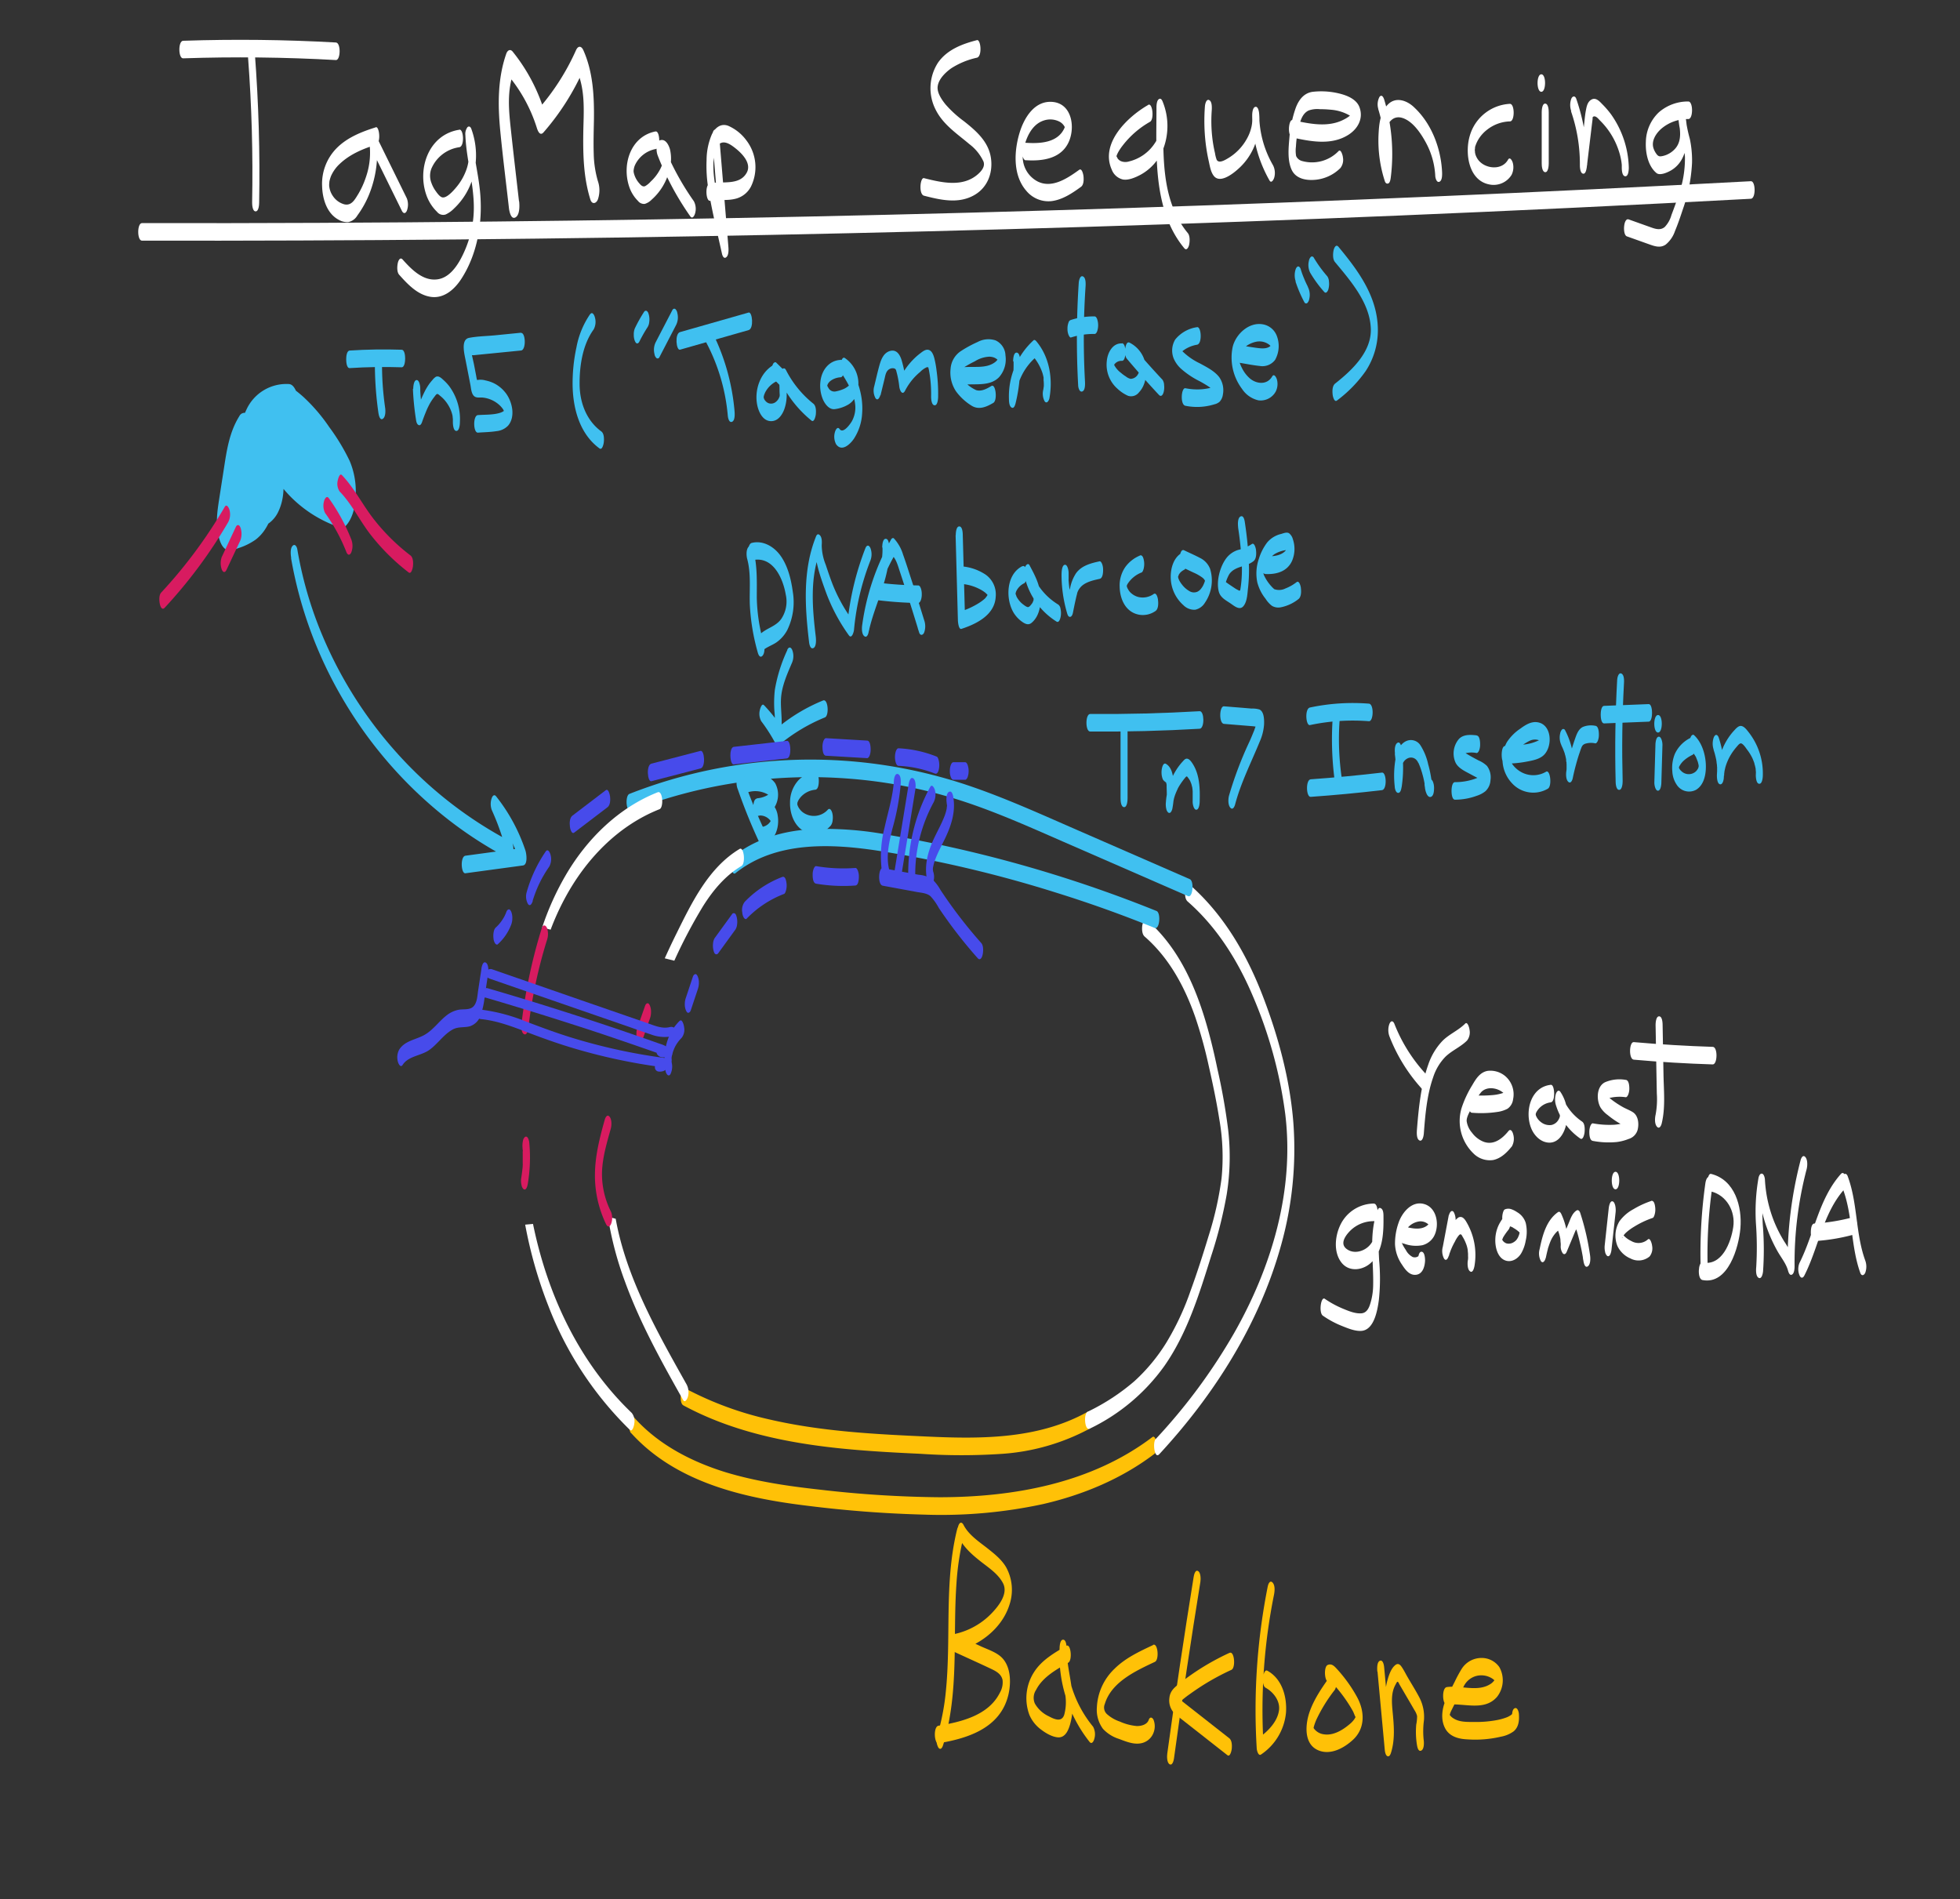 <svg xmlns="http://www.w3.org/2000/svg" viewBox="0 0 558.17 540.83"><rect x="0" y="0" width="558.17" height="540.83" fill="#333333" stroke="none"/><defs><style>.cls-1{fill:#40c0f0;}.cls-2{fill:#ffc107;}.cls-3{fill:#fff;}.cls-4{fill:#d81b60;}.cls-5{fill:#474beb;}</style></defs><g id="Tagmap"><g id="Layer_28" data-name="Layer 28"><path class="cls-1" d="M212.79,159.17c1.13,4.21.6,8.59.74,12.9a60.42,60.42,0,0,0,2.27,13.74c.18.68.65,1.69,1.36.9s.6-2.54.36-3.42a51.23,51.23,0,0,1-2-13.06c0-4.56.2-9.14-1-13.58-.18-.68-.66-1.7-1.37-.9s-.6,2.54-.36,3.42Z"/><path class="cls-1" d="M214.09,159.57c5.94-1.48,8.88,5,9.68,9.76a8.89,8.89,0,0,1-1.29,6.92c-1.57,2.2-4.22,2.59-6.07,4.4a3.8,3.8,0,0,0-.69,3.08c0,.3.51,2.44,1.23,1.74,1.19-1.17,2.78-1.62,4.14-2.53a10,10,0,0,0,3.1-3.51,18.13,18.13,0,0,0,1.57-11c-.48-3.51-1.42-7.36-3.54-10.27-1.85-2.53-4.94-4.36-8.13-3.56-1.55.38-1.13,5.28,0,5Z"/><path class="cls-1" d="M232.33,181.42c-1-8.34-1.77-17.06,1.42-25l-1.67-2.43c-.31,5.1,1.39,9.81,3.09,14.54a51.5,51.5,0,0,0,6.56,12.37c.84,1.18,1.42-1,1.47-1.5a72.19,72.19,0,0,1,4.68-19.8,5,5,0,0,0,0-3.53c-.38-.85-1-1-1.42,0a80.83,80.83,0,0,0-5.19,22l1.47-1.49a46.09,46.09,0,0,1-5.67-10.29c-.69-1.8-1.31-3.64-1.92-5.48a15.31,15.31,0,0,1-1.14-5.49c.05-.82.13-2.14-.46-2.83s-1-.23-1.21.39c-3.8,9.52-3.11,20-1.94,29.92.06.57.34,2.15,1.23,1.75s.77-2.42.7-3.08Z"/><path class="cls-1" d="M251.31,155.88c.15,3.63-.92,7.11-2.11,10.5a89.8,89.8,0,0,0-3.51,11.17l1.83,1.92a60.19,60.19,0,0,1,7.36-21.57l-.77.26c1.18,1.2,1.61,3,2.13,4.54q.93,2.82,1.84,5.64,1.88,5.88,3.68,11.78l1.42-3.54-.23-.69c-.31-.95-1.06-.8-1.41,0a5.13,5.13,0,0,0,0,3.54l.22.69c.32.95,1.06.8,1.42,0a5.25,5.25,0,0,0,0-3.54c-1.31-4.22-2.61-8.44-4-12.64-.64-2-1.28-4-2-6a11.85,11.85,0,0,0-2.61-4.62c-.24-.25-.65,0-.77.25a68,68,0,0,0-8.28,24.55c-.11.78-.13,2.4.58,3s1.11-.39,1.24-1c1.72-8.2,6.24-15.59,5.9-24.19,0-.59-.07-2.5-1-2.5s-1,2-1,2.5Z"/><path class="cls-1" d="M249.89,170.9a107.3,107.3,0,0,0,11.61.81c.36,0,.6-.48.71-.73a4.67,4.67,0,0,0,.29-1.77,4.84,4.84,0,0,0-.29-1.77c-.13-.29-.34-.73-.71-.73a107.3,107.3,0,0,1-11.61-.81c-.34,0-.61.52-.7.73a4.68,4.68,0,0,0-.3,1.77c0,.66.07,2.38,1,2.5Z"/><path class="cls-1" d="M272.14,152.44l.65,24.14c0,.34.18,2.76,1,2.5,4.37-1.42,9.5-4,9.77-9.16a6.9,6.9,0,0,0-2.83-6.26,14.31,14.31,0,0,0-6.88-2.38c-1.32-.12-1.51,4.86,0,5a13.45,13.45,0,0,1,5,1.4,9.81,9.81,0,0,1,1.79,1.13,9.45,9.45,0,0,1,.76.79,1.76,1.76,0,0,1,.23.37q.25-1.72,0-1c-.46.44-.73,1.1-1.23,1.55a12.72,12.72,0,0,1-1.9,1.37,22.44,22.44,0,0,1-4.67,2.15l1,2.5-.65-24.14c0-.59-.08-2.5-1-2.5s-1,2-1,2.5Z"/><path class="cls-1" d="M291.17,161.21c-4.65,2.28-4.88,9.36-2.49,13.3a8.79,8.79,0,0,0,2.17,2.38c.89.66,1.93,1.3,2.92.47,2.26-1.88,2.72-5.13,2.53-7.89-.22-3.13-1.67-5.81-3.11-8.51-.39-.73-1-.09-1.21.39a5.22,5.22,0,0,0-.16,3A20.55,20.55,0,0,0,300.88,177c.84.51,1.18-1.26,1.23-1.75a5.64,5.64,0,0,0-.1-1.92,1.82,1.82,0,0,0-.6-1.15,17.92,17.92,0,0,1-5.06-4.56,17.7,17.7,0,0,1-1.69-2.72c-.24-.51-.46-1-.66-1.54-.1-.28-.2-.56-.29-.84.09.27,0,0,0-.16l-.12-.47-1.37,3.42c.56,1.05,1.14,2.09,1.6,3.19a9.33,9.33,0,0,1,.43,1.25,3.38,3.38,0,0,1,.09.41c0-.25,0-.24,0,0s0,.28,0,.42c0-.31,0-.32,0,0s0,.28,0,0c0,.1,0,.21,0,.31s0,.14,0-.08c0,.13-.06.26-.1.4.12-.39-.17.36-.11.25a3.41,3.41,0,0,1-.45.67c-.2.26-.52.67-.86.74s-1-.41-1.28-.63a6.63,6.63,0,0,1-1.85-2,2.58,2.58,0,0,1-.24-.46c0-.07-.27-.78-.16-.39-.06-.19-.12-.55-.06-.15,0-.13,0-.25-.05-.38,0,.36,0,.4,0,.12-.06,1,.13-.63,0,.17,0-.09.23-.79.08-.38a3.43,3.43,0,0,1,.43-.92,4.84,4.84,0,0,1,2-1.77c.33-.16.52-.85.59-1.15a5.23,5.23,0,0,0,.1-1.93c-.07-.54-.34-2.18-1.23-1.74Z"/><path class="cls-1" d="M302.31,163.32a38.65,38.65,0,0,0,1.53,11.11c.11.38.3,1.23.86,1.23s.79-.85.86-1.23c.27-1.37.55-2.74.86-4.09q.1-.45.21-.87l.12-.44c-.11.39,0,0,0-.09a4.35,4.35,0,0,1,.71-1.41c1.24-1.71,3.67-2.25,5.68-2.69.91-.19,1-1.76,1-2.5a4.64,4.64,0,0,0-.29-1.77c-.11-.24-.36-.8-.71-.73-2.49.54-5.11,1.21-6.69,3.37a11.79,11.79,0,0,0-1.69,4.17c-.37,1.49-.67,3-1,4.52h1.72c-.22-.76-.42-1.53-.59-2.31-.09-.37-.16-.75-.23-1.12,0-.05-.12-.72,0-.23,0-.2-.07-.41-.1-.61q-.15-1.14-.24-2.28c0-.08-.08-.78,0-.16,0-.21,0-.42,0-.62,0-.42,0-.84,0-1.25a4.65,4.65,0,0,0-.3-1.77c-.11-.26-.34-.73-.7-.73-.9,0-1,2-1,2.5Z"/><path class="cls-1" d="M324.56,158.23a9.74,9.74,0,0,0-4.09,3.23,9.24,9.24,0,0,0-1.61,5.68c.09,3.49,1.68,7.12,5.41,7.88a6.26,6.26,0,0,0,4.82-1.05c.81-.58.81-2.19.69-3.07,0-.42-.41-2.33-1.23-1.75a5.41,5.41,0,0,1-4.28.87,4.86,4.86,0,0,1-2-1,3.59,3.59,0,0,1-.62-.61l-.27-.37c0-.06-.33-.6-.17-.27-.08-.16-.15-.33-.22-.5-.19-.49,0,.25-.05-.15,0-.1,0-.2-.07-.3q.09.52,0,.15a1.79,1.79,0,0,1,0-.23c0-.2,0-.1,0,.28,0-.1,0-.2,0-.3,0,.41,0,.48,0,.21,0-.48-.06.51,0-.08,0-.15,0-.1-.06.14,0-.1.07-.2.11-.29a2.88,2.88,0,0,1,.13-.31l.06-.11a8.33,8.33,0,0,1,4-3.27c.33-.13.53-.87.6-1.14a5.69,5.69,0,0,0,.1-1.93c-.08-.6-.33-2.13-1.23-1.75Z"/><path class="cls-1" d="M336.72,157.36c-2.5,1.27-3.37,4.48-3.32,7.08a10.73,10.73,0,0,0,3.61,7.89,4.38,4.38,0,0,0,3.35,1.3,4.3,4.3,0,0,0,2.78-2,11.22,11.22,0,0,0,1.47-9.65,5.83,5.83,0,0,0-2.94-3.14c-1.45-.77-3-1.43-4.45-2.14-.88-.42-1.18,1.19-1.23,1.75a5.64,5.64,0,0,0,.1,1.92c.1.36.23,1,.6,1.15l3.19,1.52a12.67,12.67,0,0,1,2.51,1.42,2.53,2.53,0,0,1,.73.83c-.05-.09,0-.1.05.13,0,0-.09-.27,0,0s0-.22,0-.26c-.09-.42,0,.54,0-.22,0,0,0,.37,0,.1s0,.12,0,.19-.05.2-.08.29c0-.08.12-.32,0,.08a11.2,11.2,0,0,1-.49,1.18,7.12,7.12,0,0,1-.68,1,3.15,3.15,0,0,1-.85.68,2.45,2.45,0,0,1-2.4-.17,7,7,0,0,1-2-1.75,8,8,0,0,1-.8-1.19,2.9,2.9,0,0,1-.17-.37c-.05-.12-.1-.24-.14-.36s-.06-.23,0,0c0-.12-.05-.25-.08-.37.07.31,0,.18,0-.06s0,.23,0,.24c0-.56-.06.39,0,.07a2.6,2.6,0,0,0,0-.26c-.06.29-.06.35,0,.18s0-.11,0-.16c0-.3-.12.29,0,0s.1-.27.16-.4.12-.25,0-.11.13-.2.15-.24a4.17,4.17,0,0,1,.41-.53,4.26,4.26,0,0,1,1.07-.75c.34-.17.53-.85.6-1.15a5.69,5.69,0,0,0,.1-1.93c-.07-.53-.35-2.19-1.23-1.74Z"/><path class="cls-1" d="M352.58,150.16a102.6,102.6,0,0,1,1.06,10.34,38.37,38.37,0,0,1-.11,5c-.08.81-.17,1.63-.32,2.43,0,.15-.06.31-.1.46q.24-.39-.21-.18c-.31-.2-.67-.34-1-.55-.67-.44-1.33-.89-2-1.34l-1-.71c-.88-.58.32.05-.06,1.25a11.16,11.16,0,0,1,1.23-3.35c1.65-2.39,4.8-2,6.93-3.74.8-.64.8-2.15.69-3.07,0-.38-.45-2.37-1.23-1.75a12.21,12.21,0,0,1-3.91,1.66,6.76,6.76,0,0,0-3.32,2.34c-1.83,2.42-2.92,6.62-2.13,9.55.46,1.67,1.95,2.4,3.3,3.31,1.14.77,2.72,2.21,3.83.63,1-1.37,1-3.6,1.21-5.21a47.75,47.75,0,0,0,.25-5.74,105.76,105.76,0,0,0-1.17-12.68c-.07-.57-.33-2.15-1.23-1.75s-.78,2.42-.69,3.07Z"/><path class="cls-1" d="M360.18,163.45c3.17.19,6.37-.62,7.77-3.74a8.64,8.64,0,0,0,.24-6.15,3.22,3.22,0,0,0-1.1-1.72c-.66-.38-1.55,0-2.22.2a7.38,7.38,0,0,0-4,2.43,14.93,14.93,0,0,0-2.37,4.65,12.72,12.72,0,0,0-.44,6.73,12.43,12.43,0,0,0,2.36,4.67,7.53,7.53,0,0,0,1.81,2,3.57,3.57,0,0,0,2.48.42,11.63,11.63,0,0,0,5.07-2.35c.81-.62.8-2.17.69-3.07,0-.4-.43-2.35-1.23-1.75a12.58,12.58,0,0,1-3.15,1.79,4.07,4.07,0,0,1-3.22.2,12.24,12.24,0,0,1-2.93-4c-.07-.16-.09-.35-.15-.48s0-.13,0-.07-.07.22,0,0c.13-.36.21-.89.38-1.32a15.65,15.65,0,0,1,.72-1.62,6.22,6.22,0,0,1,2.08-2.49,8.77,8.77,0,0,1,3.3-1.14c.14,0,.59,0,.43.15,0,0,0-1,0-1.1,0,.17,0,.19-.14.42-1.11,2.22-4.2,2.41-6.36,2.28-1.35-.08-1.48,4.91,0,5Z"/><path class="cls-1" d="M224.24,185.06a43.92,43.92,0,0,0-3.58,11.38,33.61,33.61,0,0,0-.12,6.1,24.82,24.82,0,0,1-.06,5.65l1.36-.9a46.32,46.32,0,0,0-4-6.24l-.77,4.57a35.53,35.53,0,0,1,4.48,5.88c.15.24.51.47.77.26a49.68,49.68,0,0,1,12.6-7.47c1.26-.52.92-5.42-.53-4.82a49.39,49.39,0,0,0-12.6,7.47l.77.25a38.37,38.37,0,0,0-5-6.39c-.64-.68-1.14,1.21-1.18,1.44a4.4,4.4,0,0,0,.41,3.13,47.39,47.39,0,0,1,4,6.24c.54,1,1.27-.42,1.36-.9a28.65,28.65,0,0,0,.43-6.27c-.07-1.85-.27-3.71-.16-5.57.22-3.59,1.79-7,3.18-10.27a4.86,4.86,0,0,0,0-3.54c-.39-.87-1-.91-1.41,0Z"/><path class="cls-2" d="M194.57,400.17c13.63,7.38,29,10.61,44.25,12.22,7.74.81,15.51,1.23,23.28,1.59a172,172,0,0,0,23.48,0,61.56,61.56,0,0,0,24.7-7.14c1.25-.7.74-5.53-.53-4.82-13.72,7.64-29.53,7.77-44.8,7.09s-30.79-1.43-45.78-4.9a95.45,95.45,0,0,1-24.06-8.87c-1.28-.69-1.81,4.13-.54,4.82Z"/><path class="cls-2" d="M179.74,408.08c12.68,14,31.86,18.46,49.91,20.66a335.91,335.91,0,0,0,33.53,2.56,137.38,137.38,0,0,0,33.85-3c11.36-2.62,22.33-7.18,31.66-14.25.82-.61.8-2.17.7-3.07-.05-.4-.44-2.35-1.23-1.75-17.28,13.1-39.32,17.1-60.56,17.12a315.51,315.51,0,0,1-33.93-2.14c-9.13-1-18.3-2.33-27.1-5-9.67-3-19-7.82-25.82-15.39-.71-.79-1.2.2-1.37.89-.22.9-.34,2.65.36,3.42Z"/><path class="cls-3" d="M310.28,406.85A55.85,55.85,0,0,0,331.57,389c6.56-9.37,9.95-20.51,13.34-31.31a126.65,126.65,0,0,0,4.43-17.55,67.91,67.91,0,0,0,.42-18.4,175.25,175.25,0,0,0-3.09-17.46c-1-4.84-2.17-9.66-3.62-14.39-3.24-10.51-8.09-20.71-16.53-28-.76-.66-1.19,1.39-1.23,1.75-.11.94-.09,2.39.7,3.07,7,6.1,11.45,14.4,14.46,23.1a127.87,127.87,0,0,1,3.75,13.6c1.15,5.09,2.24,10.22,3.05,15.38a61.83,61.83,0,0,1,.62,16.8,95.81,95.81,0,0,1-3.69,16.38c-1.59,5.25-3.27,10.49-5.15,15.64a76,76,0,0,1-6.92,14.78,51.28,51.28,0,0,1-9.05,10.91A60.49,60.49,0,0,1,309.75,402c-1.26.63-.81,5.5.53,4.82Z"/><path class="cls-3" d="M330.1,414.14c15.74-17,28.54-37.18,34.74-59.61a101.29,101.29,0,0,0,3.49-34.73c-.95-12.36-4.31-24.77-8.77-36.32-4.59-11.87-11.14-23.14-20.8-31.59-.76-.67-1.19,1.39-1.23,1.74-.11,1-.09,2.39.69,3.08,8.21,7.18,14.11,16.55,18.38,26.5a126.62,126.62,0,0,1,9.41,34c2.67,21.78-3.86,43.6-14.58,62.43a163.2,163.2,0,0,1-22.34,30.17c-.89,1-.3,5.74,1,4.32Z"/><path class="cls-1" d="M209.46,248.63c11.57-9.25,27.5-8.43,41.31-6.27a350.35,350.35,0,0,1,50.12,11.87q14.16,4.41,27.93,10c1.45.59,1.82-4.3.54-4.82a372.49,372.49,0,0,0-50.28-16.24q-12.79-3.15-25.81-5.38a97.07,97.07,0,0,0-22-1.69c-8,.46-16,2.65-22.36,7.72-.81.65-.8,2.16-.7,3.08,0,.38.45,2.37,1.23,1.75Z"/><path class="cls-1" d="M338.84,250.35l-32.08-14c-10.33-4.5-20.61-9.19-31.31-12.78a140.88,140.88,0,0,0-96.21,2.5c-1.26.5-1,5.4.53,4.82A140.58,140.58,0,0,1,241,221.67a138.77,138.77,0,0,1,30.44,5.61c10.69,3.25,20.92,7.84,31.14,12.31l35.73,15.58c1.4.61,1.81-4.26.53-4.82Z"/><path class="cls-2" d="M272.51,435.72c-3.66,15.12-1.6,30.68-3.16,46a65.39,65.39,0,0,1-2.45,12.55,4.29,4.29,0,0,0,.36,3.42c.72.84,1.17-.25,1.36-.9,4.56-14.9,2.69-30.53,3.76-45.83a76.54,76.54,0,0,1,1.86-12.71c.23-1,.33-2.61-.36-3.42s-1.21.22-1.37.89Z"/><path class="cls-2" d="M273,437.76c1.5,2.92,3.88,5,6.43,7,2.25,1.75,4.93,3.52,6.24,6.14,1.51,3-1.37,6.55-3.43,8.66a20.78,20.78,0,0,1-10.53,5.77c-1.34.28-1.42,4.37-.26,4.91,3.61,1.67,7.25,3.3,10.84,5,1.42.67,2.89,1.49,3.22,3.16a5.85,5.85,0,0,1-.76,3.6c-3.22,6.48-11,8.33-17.48,9.41-1.53.25-1.24,5.2,0,5,8-1.33,16.86-4.06,19.58-12.66,1.2-3.77,1.33-9.48-2.07-12.2-1.65-1.32-3.9-2-5.8-2.91l-7-3.23-.27,4.91c6.89-1.46,13.54-6.4,15.74-13.28a13.39,13.39,0,0,0-.9-10.71c-1.33-2.31-3.53-4-5.6-5.64-2.37-1.83-5.12-3.7-6.54-6.43-.42-.83-1-.92-1.41,0a4.78,4.78,0,0,0,0,3.53Z"/><path class="cls-2" d="M303.69,468.65c-3.4,2-7,4.05-9.17,7.43a13.71,13.71,0,0,0-1.37,12.25,10.17,10.17,0,0,0,3.38,4.22c1.3,1,3.27,2.15,4.94,2.18,2,0,2.82-2.16,3.28-3.74a22.1,22.1,0,0,0,.75-6.92c-.18-4.93-1.73-9.73-1.75-14.66,0-.59-.09-2.5-1-2.5s-1,2-1,2.5a39.81,39.81,0,0,0,8.53,26.6c.68.84,1.22-.25,1.37-.9a4.51,4.51,0,0,0-.36-3.42,33.19,33.19,0,0,1-7.54-22.28h-2c0,4.47,1.14,8.77,1.62,13.19a13.67,13.67,0,0,1-.29,5.66c-.73,2.3-2.88,1.28-4.46.44a8.86,8.86,0,0,1-3.92-3.62,4.08,4.08,0,0,1,.37-3.89c1.86-3.64,5.75-5.77,9.15-7.72,1.25-.72.72-5.54-.53-4.82Z"/><path class="cls-2" d="M328.34,468.46c-3.86,1.81-7.85,3.67-10.92,6.71a16.18,16.18,0,0,0-5.05,11,9.11,9.11,0,0,0,1.74,6.14,10.48,10.48,0,0,0,4.53,2.85c1.85.7,4,1.59,6,1.3a4.75,4.75,0,0,0,3.89-3.13,5.07,5.07,0,0,0,0-3.54c-.37-.83-1.07-1-1.41,0-.48,1.33-2.15,1.75-3.42,1.71a15,15,0,0,1-4.82-1.28,10.49,10.49,0,0,1-3.51-2,2.54,2.54,0,0,1-.74-3c1.88-6.28,8.85-9.43,14.27-12,1.27-.59.86-5.47-.53-4.83Z"/><path class="cls-2" d="M339.92,449.1q-4.05,25.06-7.5,50.22c-.11.76-.15,2.65.69,3.08s1.17-1.26,1.23-1.75q3.45-25.15,7.51-50.22c.12-.76.13-2.66-.7-3.08s-1.15,1.26-1.23,1.75Z"/><path class="cls-2" d="M350.12,470.67a71,71,0,0,0-9.6,5.35c-1.49,1-2.95,2.05-4.36,3.16-1.56,1.23-2.93,2.21-3.14,4.33a5.25,5.25,0,0,0,2.08,4.95c1.56,1.25,3.13,2.46,4.69,3.69l9.75,7.65c.79.62,1.18-1.35,1.23-1.74.1-.9.11-2.44-.7-3.08l-7.87-6.18-4.13-3.24-1.87-1.47c-.34-.27-.68-.58-1-.83l-.28-.29c-.52,2.18-.41,2.93.31,2.25a14.29,14.29,0,0,0,1.67-1.35c.63-.49,1.26-1,1.9-1.43,1.22-.89,2.47-1.73,3.74-2.54a70.32,70.32,0,0,1,8.15-4.4c1.26-.58.86-5.47-.53-4.83Z"/><path class="cls-2" d="M361.06,451.6a180,180,0,0,0-3.17,46.26c0,.42.42,2.31,1.23,1.75a16.18,16.18,0,0,0,7.1-11.86c.34-4.49-1.08-9.69-5.3-12-1.27-.69-1.81,4.13-.53,4.83,2.22,1.21,4.2,3.74,3.85,6.42-.43,3.23-3.12,6-5.66,7.77l1.23,1.75a165.74,165.74,0,0,1,3-42.4c.2-1,.35-2.59-.36-3.42s-1.23.2-1.37.89Z"/><path class="cls-2" d="M379.11,476.88c-2.34,3.25-4.71,6.58-6.09,10.38-1.3,3.58-1.88,9.38,2.45,11.17,3.47,1.43,7.27-.65,9.82-3,3.54-3.26,3.37-8.1,1.21-12.11a40.09,40.09,0,0,0-3.73-5.66c-.73-.93-1.5-1.84-2.32-2.71-.67-.71-1.36-1.25-2.35-.84-1.26.53-.91,5.43.54,4.82.45-.19,1,.59,1.28.87.56.61,1.1,1.25,1.62,1.9a42,42,0,0,1,2.59,3.63c.38.6.75,1.22,1.1,1.84s.51,1.31.86,1.87c.12.2.07-.22,0-.15a4.48,4.48,0,0,0-.33.57,7.17,7.17,0,0,1-1.35,1.46c-2,1.71-4.71,3.39-7.46,2.93a4.15,4.15,0,0,1-2.79-1.67c-.16-.25-.07-.46-.11-.1s.1-.37.13-.47a14.63,14.63,0,0,1,.71-1.95,44.57,44.57,0,0,1,5.24-8.47,4.6,4.6,0,0,0,.36-3.42c-.15-.61-.72-1.81-1.37-.9Z"/><path class="cls-2" d="M392.29,476l2.07,22.32c.05.5.23,1.63.83,1.79s.87-.77,1-1.2c1.1-3.67.78-7.52.42-11.27-.24-2.64-.55-5.53.81-7.93.11-.2.33-.73.55-.81s.44.53.57.76l1.34,2.29c.95,1.64,1.93,3.28,2.87,4.93a5.57,5.57,0,0,1,.81,1.77,11.68,11.68,0,0,1-.24,2.42,23.48,23.48,0,0,0,.18,5.68c.1.57.33,2.15,1.23,1.75s.81-2.43.7-3.08a23.71,23.71,0,0,1,.08-5.52,11.94,11.94,0,0,0-1.37-6.66c-1-1.9-2.17-3.74-3.25-5.61-.59-1-1.11-2.11-1.79-3.06-.44-.62-1-1-1.69-.47-1.34,1-2,3.25-2.4,4.77a22.27,22.27,0,0,0-.6,5.87c.07,3.84,1.18,7.88,0,11.65l1.83.6-2.07-22.32c-.06-.57-.35-2.14-1.23-1.74s-.76,2.4-.7,3.07Z"/><path class="cls-2" d="M412,485.45c4.7-.65,10.64,2,14.32-2.25a7.65,7.65,0,0,0,.65-8.5,6.14,6.14,0,0,0-5.24-2.58,6.67,6.67,0,0,0-5.44,3.05,37.3,37.3,0,0,0-2,3.69c-.72,1.42-1.45,2.83-2.15,4.25-1.38,2.78-2.11,6.34-.51,9.19,1.28,2.26,3.85,2.9,6.26,3a32,32,0,0,0,9.61-.78,8.78,8.78,0,0,0,3.59-1.53c1.4-1.22,1.58-3,1.47-4.79,0-.57-.37-2.16-1.23-1.75s-.74,2.38-.7,3.08c-.14-2.19.61-1.83-.39-1.12a6.05,6.05,0,0,1-1.06.58,16.24,16.24,0,0,1-3.07.85,32.09,32.09,0,0,1-6.42.5c-2,0-4.17.06-5.86-1.08a3.44,3.44,0,0,1-.89-.81c0-.06-.16-.32-.21-.34-.31-.13.23.5,0,.57,0,0,.3-.92.32-1,.22-.53.48-1,.74-1.55,1-1.94,1.92-3.91,3-5.82a5.59,5.59,0,0,1,3.68-3.08,5.76,5.76,0,0,1,4.4.69,4.39,4.39,0,0,1,.75.6,5.07,5.07,0,0,0,.35.46c.49.38.36-1.63,0-1.1a5.13,5.13,0,0,1-1.22,1.45c-3.7,2.68-8.58.51-12.72,1.08-1.52.21-1.28,5.18,0,5Z"/><path class="cls-3" d="M405.46,323c.41-5.36.87-11.1,2.67-16.21a14.89,14.89,0,0,1,3.5-5.87c1.86-1.8,4.33-2.79,6.16-4.62a3.79,3.79,0,0,0,.7-3.07c0-.3-.52-2.46-1.23-1.75-2,2-4.61,3-6.55,5a18.21,18.21,0,0,0-4,6.77c-2.06,5.83-2.71,12.28-3.19,18.41-.06.78-.17,2.64.7,3.08s1.19-1.25,1.23-1.75Z"/><path class="cls-3" d="M406.1,305.88a45.5,45.5,0,0,1-9-14.32c-.1-.26-.35-.73-.71-.73s-.6.47-.71.73a5.19,5.19,0,0,0,0,3.54,48,48,0,0,0,9.39,15.1c.71.76,1.21-.19,1.37-.9.2-.9.35-2.65-.36-3.42Z"/><path class="cls-3" d="M419.27,316.87a31.26,31.26,0,0,0,7.17-.24,8.58,8.58,0,0,0,2.89-.92,3.83,3.83,0,0,0,1.57-2.7,6.81,6.81,0,0,0-2.17-6.52,6.57,6.57,0,0,0-5.09-1.55c-2.15.39-3.29,2.21-4.33,4a30.3,30.3,0,0,0-3.06,6.52,12.83,12.83,0,0,0,3.37,13,6.56,6.56,0,0,0,5.64,1.86c2.26-.49,3.91-2.17,5.31-3.9a4.5,4.5,0,0,0,.36-3.42c-.16-.66-.68-1.76-1.37-.9-1.73,2.14-4.21,4.12-7.11,3a7.53,7.53,0,0,1-3.25-2.55,6.34,6.34,0,0,1-1.53-3.38c0-1.27,1-2.78,1.52-3.88a19.7,19.7,0,0,1,2.58-4.24c1.86-2.1,5.78-1.14,7.16,1.09a2.29,2.29,0,0,0,.18.31c.28.33.69-2.1-.09-1.71a6.83,6.83,0,0,1-1,.5,13,13,0,0,1-2.69.57,37.52,37.52,0,0,1-6.09.07c-1.37-.06-1.47,4.94,0,5Z"/><path class="cls-3" d="M441.55,308.92c-5.72.7-7.36,7.62-5.52,12.29.84,2.15,2.76,4.14,5.21,4.17,2.71,0,4.2-2.73,4.74-5a11.78,11.78,0,0,0-1.62-9.48c-.58-.77-1.11.05-1.29.64a5.51,5.51,0,0,0,.07,3.29,17.93,17.93,0,0,0,6.88,9.37c.82.57,1.19-1.3,1.23-1.74.08-.85.14-2.5-.7-3.08a15.27,15.27,0,0,1-6-8.09l-1.21,3.93a5.42,5.42,0,0,1,.73,1.27l.15.4c-.06-.17-.05-.13,0,.11l.05.21q-.06-.37,0,0c0,.29,0,.28,0,0a3.08,3.08,0,0,1,0,.43c0-.79-.13.62,0,0a3.13,3.13,0,0,1-.38,1.1,3.08,3.08,0,0,1-2.06,1.61,3.92,3.92,0,0,1-2.93-.77,4.38,4.38,0,0,1-1.56-2.08c.16.44-.14-.74,0-.06,0-.2.05-.69,0-.14,0-.29,0-.27,0,.06,0-.26,0-.26,0,0q0-.21.09-.39c-.06.18-.05.17,0-.06a5.39,5.39,0,0,1,4.16-3c.92-.12,1-1.83,1-2.5,0-.47-.11-2.61-1-2.5Z"/><path class="cls-3" d="M463,307.51a10.44,10.44,0,0,0-5.9.66c-2.5,1.21-2.5,5.09-1.3,7.21a8.06,8.06,0,0,0,2.05,2.15,28.16,28.16,0,0,0,2.44,1.78c.85.54,1.72,1,2.62,1.5.4.19.81.37,1.21.57a4.07,4.07,0,0,1,.53.31c.12.1.22.32.14.11l-.26-1.11v-.35l.13-1.26c.13-.59.24-.45-.16-.2-.2.13-.41.23-.62.34a10.17,10.17,0,0,1-1.36.55,13.55,13.55,0,0,1-2.83.51,25.86,25.86,0,0,1-6.08-.4c-.33-.05-.62.53-.7.73a4.68,4.68,0,0,0-.3,1.77c0,.69.07,2.35,1,2.5a23.88,23.88,0,0,0,6.8.32,13.31,13.31,0,0,0,3.35-.86,3.77,3.77,0,0,0,2.59-2.56c.43-1.62.27-3.93-1.23-5-.89-.6-2-1-2.9-1.5a26.7,26.7,0,0,1-3-1.94c-.43-.33-.85-.66-1.26-1a8,8,0,0,1-.61-.55c-.17-.17-.28-.44-.46-.59a.48.48,0,0,1,.07.21,3.08,3.08,0,0,1-.09,2c0,.08,0,.08,0,0s.27-.23.43-.33a4.83,4.83,0,0,1,1.42-.51,12.14,12.14,0,0,1,4.25-.13c.34.05.62-.52.71-.73A4.67,4.67,0,0,0,464,310c0-.68-.07-2.37-1-2.5Z"/><path class="cls-3" d="M471.48,291.91l.23,13.07.12,6.41a23.76,23.76,0,0,1-.34,6c-.23,1-.33,2.61.36,3.42s1.21-.22,1.37-.9c1.1-4.51.59-9.36.51-14l-.25-14c0-.59-.08-2.5-1-2.5s-1,2-1,2.5Z"/><path class="cls-3" d="M465.27,301.75q11.22,1,22.49,1.35c1.38,0,1.46-5,0-5q-11.26-.36-22.49-1.35c-1.32-.12-1.5,4.87,0,5Z"/><path class="cls-3" d="M391.32,342.72a10.69,10.69,0,0,0-8.86,4.76c-2.15,3.23-3,8.6-.54,11.91,2.31,3.14,6.72,2.31,9-.31,3-3.39,3.11-8.37,3.07-12.65,0-.64,0-1.83-.61-2.28s-.89,0-1.1.52c-2.54,6.91-1.08,14.05-1.23,21.2a18.69,18.69,0,0,1-.57,4.47c-.4,1.51-.95,3.5-2.78,3.64s-3.82-.73-5.43-1.4a27.72,27.72,0,0,1-5-2.74c-1.1-.75-1.77,4-.53,4.82a26.85,26.85,0,0,0,5.38,2.9c1.67.67,3.73,1.54,5.56,1.42,3.69-.24,4.62-6,5-8.85a57.15,57.15,0,0,0,.07-11.25c-.18-3.58-.37-7.26.89-10.68L392,346.43c0,2.81.09,5.78-1.84,8.05-1.59,1.89-4.68,2.78-6.76,1.1-1.84-1.48-.25-3.7,1-5a9.45,9.45,0,0,1,6.86-2.84c1.4,0,1.43-5,0-5Z"/><path class="cls-3" d="M399.69,354.08a9.75,9.75,0,0,0,5.39.5,5.28,5.28,0,0,0,3.26-2.49c1.74-3.15.9-8.51-3.14-9.32-3.37-.68-6,2.67-6.93,5.47a17.85,17.85,0,0,0-1,6,11.09,11.09,0,0,0,2,5.89c.81,1.25,1.91,2.83,3.56,2.89,2.25.08,2.93-2.25,3-4.08,0-.61-.1-2.46-1-2.5s-1,2-1,2.5c0,0,.26-1.38.27-1.38s-.17.15-.19.16a3.23,3.23,0,0,1-.41.22,1.83,1.83,0,0,1-1.2,0,4.65,4.65,0,0,1-1.95-2,14.48,14.48,0,0,1-.86-1.42,4.22,4.22,0,0,1-.22-.52c-.17-.44,0,0,0,0v.14l0-.27.06-.4c0-.27,0-.09,0,0,0-.17.07-.34.1-.51a9.35,9.35,0,0,1,.4-1.45,5.32,5.32,0,0,1,4.52-3.72,3.36,3.36,0,0,1,2.57,1,2.78,2.78,0,0,1,.29.39,1.12,1.12,0,0,1,.08.18,3,3,0,0,1-.06-.43c0-.16,0-1.06.06-1s0,0-.06.13a3.72,3.72,0,0,1-.34.48c-1.79,2-4.94,1.3-7.18.62-1-.31-1.57,4.52,0,5Z"/><path class="cls-3" d="M412.59,346l-1.7,9a4.6,4.6,0,0,0,.36,3.42c.67.92,1.19-.33,1.36-.9a2.24,2.24,0,0,1,.11-.34c.06-.17.12-.35.19-.52.14-.39.28-.77.44-1.14a20.66,20.66,0,0,1,1-2,7.86,7.86,0,0,1,1.17-1.82c.53-.52.75,0,1,.46a11.07,11.07,0,0,1,.87,1.72,8.84,8.84,0,0,1,.56,1.86c0,.06.11.61.06.32s0,.25,0,.31l.06.62c.06.68,0-.53,0,.16,0,.17,0,.34,0,.51s.06.38,0,.06A4.32,4.32,0,0,1,418,359c-.12.81-.12,2.57.7,3.07s1.17-1.33,1.23-1.74a18.49,18.49,0,0,0-2.48-12.62c-.49-.77-1.18-1.52-2.15-1a5.71,5.71,0,0,0-1.78,2.25,27.56,27.56,0,0,0-2.59,6.1l1.72,2.52,1.71-9a4.66,4.66,0,0,0-.36-3.42c-.64-.88-1.25.28-1.37.9Z"/><path class="cls-3" d="M428.8,345.81a18.09,18.09,0,0,0-1.79,2.62,10,10,0,0,0-1.17,4.39c-.09,2,.47,4.9,2.45,5.93s4.07-.3,5-2a11.11,11.11,0,0,0,1.21-3.5,11,11,0,0,0,0-5,5.35,5.35,0,0,0-2.46-3.08,6.86,6.86,0,0,0-1.71-.86,2.54,2.54,0,0,0-1.78.08c-.33.11-.54.9-.6,1.15a5.64,5.64,0,0,0-.1,1.92c.08.64.31,2.08,1.23,1.75a2.47,2.47,0,0,1,1.94.47,8.79,8.79,0,0,1,1.66,1.2c.07.08.12.16.18.24s.06.2.05.06a7.21,7.21,0,0,1-.13-.85c0,.25-.11.21,0-.16a1.15,1.15,0,0,0,0,.26l0,.25s-.09.57,0,.19-.05.25-.07.34-.1.37-.14.55,0-.1,0-.12a1.6,1.6,0,0,1-.1.31c-.08.2-.16.4-.25.59.13-.27-.11.16-.16.23a2.73,2.73,0,0,1-.33.43l-.24.22a3.45,3.45,0,0,1-.5.35,2.58,2.58,0,0,1-1.92.31,2.1,2.1,0,0,1-.62-.31,4.15,4.15,0,0,1-.32-.27l0,0c-.06-.08-.13-.16-.19-.25s-.22-.4-.08-.09c-.06-.13-.1-.28-.17-.41s.08.19.06.21a1.49,1.49,0,0,0-.06-.25s.07.59,0,.21,0,.24,0,.29a.75.75,0,0,1,0-.26s-.05.64,0,.29c0,.06-.13.56,0,.14a1.09,1.09,0,0,1,.08-.31c-.18.36,0,.13,0,0l.12-.31.14-.3c-.08.17,0,0,0-.05a18.61,18.61,0,0,1,1.63-2.32,3.33,3.33,0,0,0,.46-1.5,5.62,5.62,0,0,0-.1-1.92c-.17-.64-.69-1.78-1.37-.9Z"/><path class="cls-3" d="M440.21,358.21c.18-.86.37-1.72.6-2.57,0-.18.1-.36.15-.54s.07-.25,0,0l.12-.36q.19-.57.42-1.14a8.52,8.52,0,0,1,1.07-1.93,7,7,0,0,1,1.67-1.64l-1-.65a13.1,13.1,0,0,1,1,2.82c.05.26.11.52.16.78-.07-.41,0,.33,0,.42,0,.26.06.53.07.79,0-.57,0,.37,0,.47a3.39,3.39,0,0,0,.62,2.29c.49.43.88,0,1.09-.52l1.72-4.13c.25-.6.49-1.21.75-1.8A1.61,1.61,0,0,1,449,350a1.74,1.74,0,0,1,.53-.48l-1-.64c.52,1.57,1,3.24,1.4,5,.2.85.39,1.7.55,2.55.09.47.18.94.26,1.4-.06-.37.05.31.05.35,0,.23.07.47.11.7.07.47.37,2.27,1.23,1.75s.81-2.32.7-3.08A71.46,71.46,0,0,0,450,345.33c-.13-.39-.51-.94-1-.65-1.24.77-1.72,2.31-2.25,3.58l-1.91,4.59,1.7,1.77a20.9,20.9,0,0,0-1.86-8.81c-.15-.34-.49-1-1-.64-3.36,2.37-4.43,6.71-5.22,10.51a4.59,4.59,0,0,0,.35,3.42c.65.89,1.24-.28,1.37-.89Z"/><path class="cls-3" d="M458.15,343.91,457,354.55a5.68,5.68,0,0,0,.1,1.93,2,2,0,0,0,.59,1.15c.86.52,1.19-1.33,1.23-1.75l1.17-10.64a6.19,6.19,0,0,0-.1-1.92c-.09-.34-.26-.95-.6-1.15-.85-.52-1.19,1.32-1.23,1.74Z"/><path class="cls-3" d="M460.07,338.67c1.41,0,1.42-5,0-5s-1.43,5,0,5Z"/><path class="cls-3" d="M470.2,342a25.49,25.49,0,0,0-5,2.31,11.82,11.82,0,0,0-4,3.44,7.91,7.91,0,0,0-.58,7.07,7.16,7.16,0,0,0,3.71,3.54,4.89,4.89,0,0,0,5.45-.58,3.74,3.74,0,0,0,.7-3.07c0-.31-.51-2.44-1.23-1.75a4,4,0,0,1-4.67.44,7.19,7.19,0,0,1-2.07-1.46c-.12-.14-.23-.28-.34-.43,0,0-.28-.45-.14-.23-.08-.22-.09-.22,0,0a1.72,1.72,0,0,1,0,.39c0,.12.06.83-.09.88s.22-.49.1-.26a4.07,4.07,0,0,1,.41-.61,5.13,5.13,0,0,1,.67-.73,14.84,14.84,0,0,1,2.29-1.66,25.71,25.71,0,0,1,5.25-2.48c.33-.11.54-.91.6-1.15a5.38,5.38,0,0,0,.1-1.92c-.08-.65-.3-2.06-1.23-1.75Z"/><path class="cls-3" d="M485.65,337a143.35,143.35,0,0,0-1.36,23.15c0,.62.07,2.46,1,2.5s1-2,1-2.5a135,135,0,0,1,1.29-21.82c.11-.76.14-2.65-.7-3.08s-1.16,1.26-1.23,1.75Z"/><path class="cls-3" d="M487.25,339.27c4.51,1.1,7,5.72,6.35,10.12s-3.22,11.2-8.78,10.11c-1.18-.23-1.55,4.7,0,5,7.34,1.44,10.35-9.37,10.81-14.69.54-6.19-1.56-13.88-8.38-15.54-1.11-.27-1.57,4.62,0,5Z"/><path class="cls-3" d="M502.08,362.08a88.34,88.34,0,0,0,0-12.39,50.79,50.79,0,0,1,.4-11.82l-1.83-.59a44.71,44.71,0,0,0,2.8,13.12,41.74,41.74,0,0,0,2.81,6c1,1.75,2.39,3.43,2.93,5.4.14.48.45,1.5,1.13,1.15s.74-1.8.74-2.41a105,105,0,0,1,3.44-27.62c.24-.95.32-2.62-.36-3.42s-1.2.23-1.37.89a115.31,115.31,0,0,0-3.71,30.15l1.86-1.26a21.86,21.86,0,0,0-2.77-5.71,38.39,38.39,0,0,1-2.8-5.45A37.37,37.37,0,0,1,502.62,336c0-.48-.24-1.67-.83-1.79s-.9.72-1,1.19a55.71,55.71,0,0,0-.74,12.9,93.12,93.12,0,0,1,.09,12.5c-.08.77-.16,2.64.7,3.08s1.18-1.26,1.23-1.75Z"/><path class="cls-3" d="M524.23,334.32c-6.34,7.14-7.57,17-11.77,25.3a4.71,4.71,0,0,0,0,3.54c.41.93,1,.85,1.41,0,4.07-8,5.24-17.62,11.37-24.52.7-.79.58-2.48.36-3.42-.17-.7-.66-1.7-1.37-.9Z"/><path class="cls-3" d="M524.77,338.45c2.91,7.7,2.22,16.23,5,24,.33.93,1,.83,1.41,0a5.1,5.1,0,0,0,0-3.53c-2.81-7.74-2.11-16.25-5-24-.35-.92-1.05-.83-1.42,0a5,5,0,0,0,0,3.53Z"/><path class="cls-3" d="M516.69,353.41a55.24,55.24,0,0,0,11.14-1.83c1.56-.43,1.09-5.3,0-5a55.24,55.24,0,0,1-11.14,1.83c-.91.06-1,1.88-1,2.5a4.8,4.8,0,0,0,.29,1.77c.12.28.34.76.71.73Z"/><path class="cls-1" d="M319.11,206.34v21c0,.62.08,2.46,1,2.5s1-2,1-2.5v-21c0-.61-.09-2.46-1-2.5s-1,2-1,2.5Z"/><path class="cls-1" d="M310.46,208.31q15.6.12,31.17-.79c1.46-.09,1.37-5.08,0-5q-15.57.91-31.17.79c-1.4,0-1.43,5,0,5Z"/><path class="cls-1" d="M331.46,222.37a4,4,0,0,1,.34.23c.12.11.14.12.05,0l.12.16a1.63,1.63,0,0,1,.11.17c-.08-.17-.09-.2,0-.08s.16.53.09.21,0,.3.06.31-.07-.53,0,0c0,.15,0,.29,0,.44,0,.5,0-.68,0,0,0,.79.06,1.58.05,2.37,0,.19,0,.39,0,.58.05-.63,0,0,0,.12a4.26,4.26,0,0,0-.05.48c0-.29-.09.4-.1.47l1.83,1.92a6.31,6.31,0,0,1,.14-1.37c-.19.59,0-.11.06-.25s.1-.45.15-.67l.18-.67c-.13.47.09-.23.11-.31.14-.38.29-.76.45-1.12s.19-.42.29-.63.1-.21,0-.07l.17-.3a12.81,12.81,0,0,1,.72-1.18c.22-.34.46-.66.71-1s.28-.36.43-.53a2.56,2.56,0,0,1,.46-.52c.21-.1.24,0,.44.24a8.9,8.9,0,0,1,.61.9v0c.05.1.09.19.13.29s.15.38.23.58.07.19,0-.06c0,.1.06.2.08.3s.1.41.15.62l.06.31q-.09-.5,0-.12l.06.48.06.65c0,.28,0,.22,0-.17,0,.11,0,.22,0,.33,0,.86,0,1.73,0,2.6a4.45,4.45,0,0,0,.29,1.77c.11.26.35.73.71.73.91,0,1-2,1-2.5.09-3.49,0-7.35-1.89-10.41-.37-.59-1-1.62-1.78-1.64-.49,0-.84.46-1.13.77s-.53.59-.79.91a18.11,18.11,0,0,0-2.59,4.47,20.07,20.07,0,0,0-1.44,6.21,5.64,5.64,0,0,0,.1,1.92,2,2,0,0,0,.48,1c.68.61,1.12-.45,1.25-1a27.22,27.22,0,0,0,.36-7.54c-.11-1.79-.45-4.25-2.17-5.25-.85-.49-1.18,1.25-1.23,1.75a5.68,5.68,0,0,0,.1,1.93c.1.38.23.93.6,1.15Z"/><path class="cls-1" d="M348.55,206.13l8.34.68c.12,0,1.12.19,1.19.09l-.1-1.12-.07.29a15.39,15.39,0,0,0-.7,1.83c-.52,1.24-1,2.48-1.59,3.71A105.78,105.78,0,0,0,350,226.56c-.25.95-.32,2.62.36,3.42s1.19-.23,1.37-.89c1.64-6.21,4.6-12,7-17.87a14.52,14.52,0,0,0,1.25-4.88c.05-1.25.06-3.7-1.33-4.31a6.87,6.87,0,0,0-2.22-.26l-2.62-.22-5.24-.42c-1.33-.11-1.5,4.88,0,5Z"/><path class="cls-1" d="M379.56,204a88.41,88.41,0,0,0,.73,19.64c.09.55.33,2.18,1.23,1.75s.8-2.4.7-3.07a76.78,76.78,0,0,1-.74-17c.06-.77.18-2.63-.69-3.07s-1.2,1.25-1.23,1.75Z"/><path class="cls-1" d="M373.05,206.47a58.78,58.78,0,0,1,16.79-1.1c1.33.1,1.49-4.88,0-5a58.78,58.78,0,0,0-16.79,1.1c-1.55.33-1.18,5.25,0,5Z"/><path class="cls-1" d="M373.27,226.91q10.17-.72,20.29-1.91c1.5-.18,1.3-5.16,0-5q-10.12,1.19-20.29,1.91c-1.47.11-1.35,5.1,0,5Z"/><path class="cls-1" d="M397.21,214.65q.15,1.11.24,2.22c0,.25,0,.44,0,.08,0,.18,0,.36,0,.54,0,.39,0,.78,0,1.17l0,1.06c0,.49,0-.23,0,.08s0,.36,0,.53c-.06.78-.15,1.56-.26,2.33h1.92c0-.21,0-.42,0-.63l0-.31c0-.3,0,.11,0,.13a7.21,7.21,0,0,1,0-1.47c0-.21,0-.43,0-.63,0,.45,0,0,0-.18,0-.44.09-.86.14-1.3,0-.27,0,.13,0,.15a1.53,1.53,0,0,1,.07-.36c0-.12.14-.54,0-.21a5.27,5.27,0,0,1,.19-.51l.06-.13.12-.2a2.78,2.78,0,0,1,1.5-1.19,2.08,2.08,0,0,1,1.74.22,2.17,2.17,0,0,1,.58.53,3.77,3.77,0,0,1,.26.39c0,.07.27.49.15.23a19.53,19.53,0,0,1,.86,2.24c0,.07.17.55.09.28.06.2.12.4.17.6.12.43.24.87.34,1.3s.22,1,.31,1.52c0,0,.07.37,0,.11s0,.17,0,.21c0,.24.06.48.1.72a5.77,5.77,0,0,0,.54,2c.2.38.57.87,1.06.77.92-.18,1-1.77,1-2.5a4.87,4.87,0,0,0-.29-1.77c-.1-.24-.36-.8-.71-.73-.16,0,0,0,0,0s.23.35.27.47,0,.34.09.39a2.3,2.3,0,0,1-.05-.41c-.09-.61-.19-1.22-.3-1.82-.18-1-.41-2-.68-2.92a16.74,16.74,0,0,0-2.18-5.38,3.22,3.22,0,0,0-4.22-1.17c-1.76.89-2.54,3-2.87,4.84a27.94,27.94,0,0,0-.26,8c0,.47.25,1.84,1,1.84s.89-1.36,1-1.84a37,37,0,0,0,0-10.67c-.06-.47-.37-2.27-1.23-1.74s-.8,2.31-.69,3.07Z"/><path class="cls-1" d="M420.45,209.39c-1.67-.18-3.64-.31-4.94,1a6.37,6.37,0,0,0-1.06,6.63c.75,1.74,2.82,2.62,4.39,3.48.85.47,1.71.9,2.57,1.35a6.42,6.42,0,0,1,.86.53c.1.07.19.16.28.23a1.37,1.37,0,0,1,.15.21,3.28,3.28,0,0,1-.22-.67v-1.33a1.45,1.45,0,0,1,.14-.46c.11-.26.11-.28,0-.06-.07.06-.13.15-.2.22a4.75,4.75,0,0,1-.87.59,12.43,12.43,0,0,1-2.18.88,17.1,17.1,0,0,1-5,.73c-.9,0-1,1.92-1,2.5s.09,2.5,1,2.5a18,18,0,0,0,6.2-1.12,7.71,7.71,0,0,0,2.41-1.26,4.61,4.61,0,0,0,1.48-3.19,5.39,5.39,0,0,0-1-4.05,8,8,0,0,0-2.37-1.55c-.95-.49-1.89-1-2.82-1.54-.46-.26-.92-.54-1.37-.82-.18-.12-.36-.23-.53-.36s-.32-.35-.49-.48c.15.11.26,2.48.1.85a3.26,3.26,0,0,1,0,1.16s-.06.18-.07.17.23-.34.26-.36a2.29,2.29,0,0,1,.91-.61,7.23,7.23,0,0,1,3.43-.13c.35,0,.62-.51.71-.73a4.64,4.64,0,0,0,.29-1.77c0-.65-.07-2.39-1-2.5Z"/><path class="cls-1" d="M428.65,217.44a31.17,31.17,0,0,0,5.94-.53c1.7-.32,3.79-.66,5.08-1.92,2.61-2.57,2.26-9-2.12-9.36-1.67-.14-3.26.87-4.54,1.82a13.59,13.59,0,0,0-3.87,3.87,10,10,0,0,0,1.5,11.77,8.2,8.2,0,0,0,10.17,1.49c1.24-.76.67-5.56-.53-4.82a7.12,7.12,0,0,1-7.23,0,7.55,7.55,0,0,1-2.47-2.3,7.06,7.06,0,0,1-.75-1.47,3.38,3.38,0,0,1,0,.45c0,.07-.13.42,0-.13-.05.18.1-.27.11-.31a7.7,7.7,0,0,1,2.41-2.85,14.77,14.77,0,0,1,3.24-2.19,3.42,3.42,0,0,1,3.2.07,2,2,0,0,1,.46.36s.25.23.15.18,0-1.86,0-1.06c.05-1.4.1-.86-.2-.46a3.12,3.12,0,0,1-.81.68,12.64,12.64,0,0,1-4.48,1.29,32,32,0,0,1-5.26.4c-.9,0-1,1.92-1,2.5s.08,2.49,1,2.5Z"/><path class="cls-1" d="M444.65,212.25a16.61,16.61,0,0,1,.83,1.94c.07.19.13.37.19.56-.11-.36,0,.18.06.25.11.41.19.83.28,1.24,0,.17,0,.13,0-.11a2.54,2.54,0,0,0,0,.29c0,.2,0,.39.07.59s0,.39.05.59,0,.13,0-.18c0,.1,0,.2,0,.3v.58c0,.08,0,.73,0,.36s0,.28,0,.35c0,.23-.05.46-.08.68-.11.83-.11,2.34.58,2.95s1.13-.45,1.25-1c.26-1.28.56-2.56.91-3.82.17-.65.36-1.3.55-1.94l.06-.21h0c.05-.13.09-.27.13-.4.11-.34.22-.68.34-1a15.82,15.82,0,0,1,.61-1.67c0-.11,0-.11,0,0l.09-.15a3.15,3.15,0,0,1,.22-.29,2.91,2.91,0,0,1,.54-.34,5.66,5.66,0,0,1,3-.14c.34,0,.61-.52.7-.73a4.68,4.68,0,0,0,.3-1.77c0-.66-.07-2.39-1-2.5a6.18,6.18,0,0,0-3.56.32c-1.27.62-1.78,2.1-2.22,3.35a70.82,70.82,0,0,0-2.44,8.8L448,221a21.77,21.77,0,0,0-2.31-13.09.55.55,0,0,0-.77-.25,2,2,0,0,0-.6,1.15,5,5,0,0,0,.36,3.42Z"/><path class="cls-1" d="M460.54,193.56q-.8,14.41-.44,28.86c0,.58.08,2.5,1,2.5s1-2,1-2.5c-.24-9.18-.14-18.36.36-27.53.05-.78.19-2.63-.69-3.08s-1.21,1.25-1.23,1.75Z"/><path class="cls-1" d="M456.85,206l12.62-.5c.9,0,1-1.89,1-2.5s-.1-2.54-1-2.5l-12.62.5c-.91,0-1,1.89-1,2.5s.09,2.53,1,2.5Z"/><path class="cls-1" d="M471.43,212.28l-.3,10.38a4.45,4.45,0,0,0,.29,1.77c.11.26.35.73.71.73.91,0,1-2,1-2.5l.3-10.38a4.45,4.45,0,0,0-.29-1.77c-.11-.26-.35-.73-.71-.73-.91,0-1,2-1,2.5Z"/><path class="cls-1" d="M472.18,208.6c1.41,0,1.43-5,0-5s-1.43,5,0,5Z"/><path class="cls-1" d="M481.67,210a9.52,9.52,0,0,0-4.71,4.69,10.54,10.54,0,0,0-.71,5,7.39,7.39,0,0,0,1.31,3.87,4.19,4.19,0,0,0,5.45,1.34c2.52-1.53,2.95-5.07,2.75-7.72-.22-2.81-1.22-5.92-3.35-7.86-.27-.25-.62.05-.77.25a3.42,3.42,0,0,0-.46,1.49c-.09,1-.09,2.36.7,3.08a4.71,4.71,0,0,1,.69.79c.1.15.2.3.29.45l.18.3c-.09-.16,0,0,0,.09.16.35.28.71.43,1.07s-.08-.3,0,0a2.29,2.29,0,0,1,.08.28c.07.26.13.52.19.79,0,0,.05.36,0,.1s0,.06,0,.1c.06.49,0,0,0-.07a1.61,1.61,0,0,1,0,.31c0,.3,0-.17,0-.17a2,2,0,0,1-.05.4s.07-.37,0-.11.18-.42,0,.06a3.57,3.57,0,0,1-.19.45c.13-.25-.13.18-.18.25a2.62,2.62,0,0,1-.66.67,3,3,0,0,1-3.81-.29,3.18,3.18,0,0,1-.55-.63c-.17-.24-.07-.1,0,0a2.44,2.44,0,0,1-.1-.24c0-.09-.07-.17-.1-.25.18.53,0-.3,0,.12s0,0,0-.06,0,.58,0,.14c0,.58-.09.05,0,0s-.12.55,0,.07c0,0,.09-.32,0-.1s0-.06,0-.09.11-.28.17-.41,0-.05,0,0l.18-.3c.13-.2.26-.39.4-.57a5.68,5.68,0,0,1,.84-.86,10.5,10.5,0,0,1,2.33-1.49c.33-.17.52-.86.6-1.15a5.69,5.69,0,0,0,.1-1.93c-.08-.55-.35-2.18-1.23-1.75Z"/><path class="cls-1" d="M488,213.55a15.26,15.26,0,0,1,.5,1.71c.09.34.16.68.23,1,0,0,.09.46.05.27s.06.4.06.38c0,.31.08.61.11.92s0,.38.05.58c0,0,0,.52,0,.24s0,.3,0,.36v.46c0,.2,0,.39,0,.58s0,.63,0,.15l2,.66c0-.29,0-.27,0,.06,0-.13,0-.26,0-.4s.06-.53.09-.79h0c0-.13.05-.26.07-.39l.18-.79c.05-.19.11-.38.17-.58-.11.35.13-.38.15-.44.19-.5.4-1,.63-1.48a15.19,15.19,0,0,1,1.45-2.36c.28-.37.57-.74.88-1.09s.61-.77,1-.9c.62-.21,1.58,1.31,1.87,1.7A13.6,13.6,0,0,1,499,215.8c.23.49.42,1,.6,1.5.08.23.09.26,0,.07,0,.13.08.26.11.39s.11.39.15.59.12.53.16.79c-.09-.53,0,.31,0,.4s.13,1,0,.35a4.28,4.28,0,0,1,0,.8c0,.59.1,2.5,1,2.5s1-2,1-2.5a19,19,0,0,0-3.95-12.07c-.54-.67-1.24-1.71-2.15-1.89s-1.78,1-2.34,1.58a17.85,17.85,0,0,0-3.1,5.05,21.53,21.53,0,0,0-1.54,7.52c0,.6.09,2.27.87,2.45s1.07-1.28,1.09-1.79A29.66,29.66,0,0,0,489.45,210c-.09-.26-.36-.73-.7-.73s-.61.47-.71.73a5.34,5.34,0,0,0,0,3.53Z"/><path class="cls-3" d="M70.65,16.5Q72.2,37.07,71.8,57.69c0,.59.09,2.5,1,2.5s1-2,1-2.5q.39-21.27-1.23-42.52c0-.58-.35-2.14-1.23-1.74s-.74,2.4-.69,3.07Z"/><path class="cls-3" d="M52.15,16.61q21.75-.73,43.51.49c1.35.07,1.47-4.92,0-5q-21.73-1.22-43.51-.49c-1.45.05-1.4,5.05,0,5Z"/><path class="cls-3" d="M107,36.26c-4,1.25-8.11,2.88-11.12,5.92A14.45,14.45,0,0,0,91.73,53c.1,3.59,1.32,7.78,4.72,9.58a4.82,4.82,0,0,0,2.71.67,3.92,3.92,0,0,0,2.61-1.89,27.72,27.72,0,0,0,3.35-6,31.47,31.47,0,0,0,2-16.06l-1.68,2.43,9,18.29c.41.82,1,.92,1.42,0a5,5,0,0,0,0-3.54l-9-18.29c-.28-.57-.71-1-1.21-.39a4.08,4.08,0,0,0-.46,2.83,21.18,21.18,0,0,1-1,9.86A24,24,0,0,1,102,55.29c-.94,1.51-1.89,3.4-4,2.88a5.76,5.76,0,0,1-3.18-2.32,6,6,0,0,1-1.08-3c0-.29,0-.06,0,0v-.53c0,.35.06-.59.07-.67a10.18,10.18,0,0,1,.44-1.48,10.48,10.48,0,0,1,2.54-3.54c2.84-2.69,6.56-4.26,10.24-5.4,1.56-.48,1-5.32,0-5Z"/><path class="cls-3" d="M130.85,36.94c-8.67,1.31-12.09,10.9-9.46,18.52a12.35,12.35,0,0,0,3.07,4.86,2.21,2.21,0,0,0,2.44.76,7.87,7.87,0,0,0,2.37-1.68,19.39,19.39,0,0,0,5.52-9.31,22.16,22.16,0,0,0-.56-13.38c-.19-.53-.58-.92-1.09-.51a3.23,3.23,0,0,0-.61,2.28c.31,8.05,3.18,16,2.21,24.09a31.65,31.65,0,0,1-3.45,11c-1.45,2.71-3.65,5.69-6.95,6-4,.41-7.24-2.94-9.67-5.66-.7-.79-1.2.21-1.36.89-.22.91-.34,2.65.36,3.43,2.4,2.69,5.24,5.74,9,6.3s6.77-2.14,8.68-5.08c4.82-7.41,6.24-16.86,5.29-25.52-.56-5.16-1.92-10.24-2.12-15.45l-1.71,1.77a11.92,11.92,0,0,1-.15,8.48,16,16,0,0,1-2.6,4.45c-.73.89-2.86,3.43-4.19,3-.71-.22-1.45-1.29-1.85-1.86a9,9,0,0,1-1.16-2.24,5.63,5.63,0,0,1,0-4.08,10.21,10.21,0,0,1,7.95-6.08c1.52-.23,1.26-5.19,0-5Z"/><path class="cls-3" d="M186.67,37.43c-7.13,1.41-9.62,9.49-7.47,15.78a10.33,10.33,0,0,0,2.48,4,2.17,2.17,0,0,0,1.94.85,4.57,4.57,0,0,0,1.94-1.19,16.26,16.26,0,0,0,5-8.18,11.69,11.69,0,0,0,.23-6.18c-.4-1.37-1.38-3.25-3.07-2.47-.51.24-.64,1.29-.7,1.75a5.28,5.28,0,0,0,.26,2.43,80.9,80.9,0,0,0,9.31,17.4c.64.9,1.22-.31,1.37-.9a4.67,4.67,0,0,0-.36-3.42,77,77,0,0,1-8.91-16.61l-.44,4.17a.54.54,0,0,1,.55,0s.43.4.32.38,0-.73,0-.74-.08.66-.07.6a10.52,10.52,0,0,1-1.33,3.59,12.73,12.73,0,0,1-2.4,3A6.25,6.25,0,0,1,183.73,53c-.72.29-1.24-.29-1.68-.8a6.89,6.89,0,0,1-1.56-3,2.21,2.21,0,0,1,0-1,4.53,4.53,0,0,1,.43-1.37,8.2,8.2,0,0,1,5.79-4.39c1.54-.31,1.19-5.24,0-5Z"/><path class="cls-3" d="M202.89,40l2.61,31.63,1.82-1.92c-.91-4.18-1.84-8.36-2.75-12.54-.83-3.84-1.7-7.85-1.32-11.8.14-1.42.31-3.24,1.45-4.26,1.52-1.35,3.45.1,4.71,1.09,1.91,1.5,4.63,4.27,3.29,6.88-2,3.84-7,2.47-10.48,3.1-1.54.28-1.22,5.22,0,5,2.27-.42,4.61,0,6.87-.5a6.78,6.78,0,0,0,4.77-3.56,12.56,12.56,0,0,0-1.33-13.18,12.73,12.73,0,0,0-5.18-4.13c-2.12-.77-3.72.6-4.62,2.43a18.72,18.72,0,0,0-1.51,7.39,39.5,39.5,0,0,0,.5,8.13c1,6.21,2.53,12.34,3.88,18.47.13.61.54,1.59,1.25,1s.64-2.18.58-2.94l-2.62-31.64c0-.58-.35-2.14-1.23-1.75s-.75,2.4-.69,3.08Z"/><path class="cls-3" d="M278.2,11.44c-4.21,1.08-8.49,2.7-11.08,6.41a13.42,13.42,0,0,0-.65,13.41c2.13,4.25,6.08,6.81,9.6,9.79a13.17,13.17,0,0,1,4,4.93c.56,1.48-.63,2.82-1.72,3.75-4.32,3.66-10.25,2.24-15.21,1-1.1-.29-1.57,4.59,0,5,4.53,1.16,9.57,2.36,14,0,4-2.09,5.69-6.39,5.06-10.73-.68-4.67-4.17-7.7-7.67-10.47a32.07,32.07,0,0,1-5.27-4.81c-1.06-1.32-2.46-3.31-2.23-5.11.27-2.13,2.23-4,3.89-5.18a22.54,22.54,0,0,1,7.29-3c1.56-.39,1.12-5.28,0-5Z"/><path class="cls-3" d="M292.15,45.62c4.83.32,10.22-.44,12.31-5.44,1.76-4.23.68-10.72-4.75-11.16-5.11-.42-8.06,4.54-9.35,8.77-1.6,5.27-1.95,12.14,1.92,16.55a8.17,8.17,0,0,0,7.08,2.94c3.18-.36,6-2.27,8.49-4.08.83-.6.8-2.19.7-3.08-.05-.42-.42-2.33-1.23-1.75-3.2,2.3-7.54,5.29-11.63,3.4A7.9,7.9,0,0,1,291.43,43c.57-3.36,2.22-7.48,5.75-8.66a5.81,5.81,0,0,1,4.5.28,3.52,3.52,0,0,1,1.46,1.4c.09.15.12.49.1.25s0-.09-.09.14c-1.86,4.27-6.95,4.52-11,4.25-1.34-.09-1.48,4.9,0,5Z"/><path class="cls-3" d="M326.94,29.91c-5.87,3.38-13.73,10.91-10.32,18.43a4.48,4.48,0,0,0,3.21,2.78c1.57.26,3.48-.58,4.85-1.29a14.28,14.28,0,0,0,6.63-7.54,18.4,18.4,0,0,0-.26-13.48c-.23-.52-.57-.94-1.1-.52s-.61,1.67-.61,2.29c0,13.29-1.14,29.15,7.91,40.09.68.83,1.21-.24,1.37-.89.22-.94.31-2.61-.36-3.42-8.14-9.84-6.9-23.84-6.92-35.78l-1.71,1.76a8.64,8.64,0,0,1-.77,8.45A12.22,12.22,0,0,1,321.41,46a3.37,3.37,0,0,1-2.26-.14,2.67,2.67,0,0,1-.77-.6c-.16-.19-.32-.66-.48-.8s-.07-.21,0,.08,0,.32.05,0,.25-.73.42-1.07a14.59,14.59,0,0,1,1.39-2.09,26,26,0,0,1,7.75-6.7c1.24-.72.71-5.54-.53-4.82Z"/><path class="cls-3" d="M343.14,30.24a54.51,54.51,0,0,0,.22,10.61,51.56,51.56,0,0,0,.88,5.09c.31,1.4.56,3.15,1.53,4.27,1.77,2,5.24-.66,6.73-2A17.59,17.59,0,0,0,357.06,42a20.22,20.22,0,0,0,1.51-9.78c-.05-.52-.31-2-1.1-1.79s-.87,1.88-.87,2.46a37.63,37.63,0,0,0,4.93,18.5c.57,1,1.25-.39,1.37-.9a4.87,4.87,0,0,0-.36-3.42,29.19,29.19,0,0,1-3.94-14.18l-2,.66a9,9,0,0,1-.26,2.79,12.17,12.17,0,0,1-1.31,3.27A14.69,14.69,0,0,1,349.83,45c-.81.48-2.69,1.69-3.34.5a9.13,9.13,0,0,1-.48-1.89c-.19-.8-.35-1.6-.49-2.41a41.24,41.24,0,0,1-.45-9.61c.05-.78.17-2.63-.7-3.08s-1.2,1.25-1.23,1.75Z"/><path class="cls-3" d="M368.09,39.16c5.21,1.15,11.07,2.28,15.89-.76,2.69-1.7,4.36-4.65,3.17-7.87-.85-2.32-3.61-3.39-5.83-3.92a21.51,21.51,0,0,0-7.54-.46c-2.52.37-3.95,2.34-4.79,4.6a34.07,34.07,0,0,0-1.8,8.58c-.25,2.84-.59,6.32.64,9s4.36,3.14,7,2.84a11.6,11.6,0,0,0,6.9-3.33,3.83,3.83,0,0,0,.7-3.07c0-.3-.53-2.46-1.23-1.75a10.49,10.49,0,0,1-10.28,2.86,2.57,2.57,0,0,1-1.81-1.45,9,9,0,0,1-.05-2.71,29.25,29.25,0,0,1,1.05-6.45c.42-1.52,1.08-3.13,2.6-3.82a7.38,7.38,0,0,1,3.17-.36c1,0,2.05.05,3.07.15A12.6,12.6,0,0,1,384.55,33c.34.22.63.5,1,.73l.18.24c.4-2.2.34-2.92-.17-2.16-.18.18-.32.4-.5.58A9.19,9.19,0,0,1,382.78,34c-4.54,2.42-9.94,1.24-14.69.19-1.14-.25-1.56,4.66,0,5Z"/><path class="cls-3" d="M392.48,31a43.88,43.88,0,0,1,1.63,18.15l1.67-1.1a25.79,25.79,0,0,1-1.13-10.43c.25-2.32,1.88-5,4.84-4s5.25,4.51,6.67,7.16A22.21,22.21,0,0,1,408.73,50c0,.56.37,2.16,1.23,1.74s.74-2.37.7-3.07c-.38-6.57-3-13.45-7.83-18-2-2-5.24-3.26-7.55-.95s-2.57,5.85-2.71,8.86a37.48,37.48,0,0,0,1.8,13c.14.45.48.86,1,.65s.64-1.3.7-1.75a53.53,53.53,0,0,0-1.84-22c-.18-.62-.67-1.76-1.37-.9a4.54,4.54,0,0,0-.35,3.43Z"/><path class="cls-3" d="M430,29.57a12.57,12.57,0,0,0-11.46,9.19c-1.4,4.84-.35,12.61,5.57,13.76a6,6,0,0,0,6.35-2.71,4.88,4.88,0,0,0,.36-3.42c-.12-.5-.8-1.92-1.37-.9-1.78,3.19-6.73,2.61-8.61-.14a5.21,5.21,0,0,1-.59-1.15,1.65,1.65,0,0,1-.12-.39c0-.11-.06-.23-.08-.34.05.24,0,0,0-.1s0-.32-.05-.48c0,0,0,.37,0,.08,0-.12,0-.24,0-.36,0,0,0,.36,0,.07,0-.13.08-.62.06-.53s0-.17,0-.17c0-.16.07-.31.12-.46a9.22,9.22,0,0,1,1.23-2.42,10.15,10.15,0,0,1,2.08-2.16A11,11,0,0,1,430,34.57c1.43,0,1.4-5,0-5Z"/><path class="cls-3" d="M439.05,32V46.53c0,.61.09,2.46,1,2.5s1-2,1-2.5V32c0-.62-.08-2.46-1-2.5s-1,2-1,2.5Z"/><path class="cls-3" d="M438.94,26.15c1.41,0,1.43-5,0-5s-1.43,5,0,5Z"/><path class="cls-3" d="M447.39,31.67A45.89,45.89,0,0,1,449.92,47c0,.61.07,2.25.87,2.45s1-1.3,1.09-1.79l1.2-10,.29-2.42c.06-.46.12-.92.17-1.38l0-.35c-.05.24,0,.22,0-.05-.11.2.06-.13.09-.16a.61.61,0,0,1,.45-.16c.59,0,1.22.83,1.6,1.21a21.31,21.31,0,0,1,4.45,6.38,21.62,21.62,0,0,1,1.24,3.49c.14.57.26,1.14.34,1.61s.1.75.14,1.12c0,.19,0,.38,0,.57s0,.37,0,.18c0,.62.06,2.46,1,2.5s1-2,1-2.5a27.35,27.35,0,0,0-5.06-15.15,25.28,25.28,0,0,0-2.44-2.83c-.75-.76-1.78-2-3-1.43s-1.49,1.95-1.69,3c-.3,1.5-.4,3-.58,4.55L450,46.32l2,.67a56.57,56.57,0,0,0-3.11-18.86c-.32-.92-1.07-.83-1.42,0a5.25,5.25,0,0,0,0,3.54Z"/><path class="cls-3" d="M480.8,28.9a12.59,12.59,0,0,0-8.41,3.1,11.88,11.88,0,0,0-3.68,8.36c-.15,3,.55,6.85,3,8.9,1,.85,3.22-.18,4.23-.77a8.28,8.28,0,0,0,3.2-3.51c1.88-3.74,1.43-8.23.8-12.22-.09-.58-.27-1.93-1.1-1.79s-.89,2-.87,2.45c.19,3.86,1.68,7.48,1.87,11.31A31,31,0,0,1,478,55.62c-.61,1.88-1.29,3.74-2,5.59a8,8,0,0,1-1.91,3.42c-1.35,1.14-2.95.46-4.41-.06l-5.86-2.09c-1.5-.54-1.8,4.36-.53,4.82l6.31,2.25c1.61.57,3.22,1.16,4.77.09A8.45,8.45,0,0,0,477,65.8c.84-2,1.56-4.12,2.24-6.19a46.66,46.66,0,0,0,2.62-13.26,29.35,29.35,0,0,0-.63-6.8A42.43,42.43,0,0,1,480,33.42l-2,.67c.42,2.65,1.05,5.64-.7,7.95a6.66,6.66,0,0,1-3.76,2.38c-.79.17-1.22.19-1.74-.48a5.75,5.75,0,0,1-.9-1.67c-.71-2.08.64-4.22,2.16-5.57a11.56,11.56,0,0,1,7.74-2.8c1.41,0,1.42-5,0-5Z"/><path class="cls-3" d="M40.43,68.53q89.66.15,179.32-1.65,89.19-1.78,178.33-5.49,50.28-2.09,100.54-4.79c1.45-.08,1.37-5.07,0-5q-89.55,4.8-179.17,7.69-89.16,2.85-178.38,3.79-50.32.54-100.64.45c-1.41,0-1.43,5,0,5Z"/><path class="cls-1" d="M210.06,224.61A158.85,158.85,0,0,0,217.25,242c.4.83,1,.91,1.41,0a4.91,4.91,0,0,0,0-3.54,162,162,0,0,1-7.19-17.35c-.32-.92-1.07-.83-1.41,0a5.19,5.19,0,0,0,0,3.54Z"/><path class="cls-1" d="M211.83,226.08a7.12,7.12,0,0,1,6.94.22,4.6,4.6,0,0,1,.7.53c.06.07.11.2.18.24a.29.29,0,0,0,0-.13c.24-.08-.22-1.45.05-1.63,0,0-.13.26-.08.17a2.32,2.32,0,0,1-.44.55,6.92,6.92,0,0,1-3.61,1.29v5a3.69,3.69,0,0,1,2.45.25,3.84,3.84,0,0,1,1.65,1.52c.05.14.05.12,0-.06.06.25.06.24,0,0a2.62,2.62,0,0,1,0-.56c0-.25.06-.29,0-.13s0,.13,0,0a3.65,3.65,0,0,1-.14.35c.05-.1-.17.3-.22.36a3.44,3.44,0,0,1-2.07,1.38c-1.54.32-1.17,5.24,0,5,3.6-.76,4.78-5,4.24-8.17a6.11,6.11,0,0,0-2.25-4,4.63,4.63,0,0,0-3.7-.87c-.91.2-1,1.76-1,2.5,0,.44.13,2.64,1,2.5,1.79-.3,3.63-.69,4.82-2.18a6.87,6.87,0,0,0,.39-7.21,6.34,6.34,0,0,0-4.43-2.54,8.1,8.1,0,0,0-5,.87c-1.26.65-.78,5.51.53,4.82Z"/><path class="cls-1" d="M232.11,219.86a7.63,7.63,0,0,0-4.79,2.39,9.29,9.29,0,0,0-2.33,6.31c-.1,3.94,2,8.53,6.42,8.77a6.32,6.32,0,0,0,5.26-2.35,3.17,3.17,0,0,0,.46-1.49,5.44,5.44,0,0,0-.1-1.93c-.17-.66-.67-1.75-1.37-.9a5.32,5.32,0,0,1-7.16.55,5,5,0,0,1-1.17-1.43c-.14-.23.1.21,0,0,0-.08-.07-.15-.1-.22l-.18-.46c.13.33,0,0,0-.13s-.1-.33,0,0,0,0,0-.11a2.11,2.11,0,0,0,0-.25c0,.06.13.59,0,.18,0-.06,0-.4,0,0s0,.09,0,0c.06-.44-.11.38,0-.05a2.1,2.1,0,0,0,.06-.24c.07-.27-.12.29,0,0s.12-.31.19-.46,0,0,0,0l.16-.29a6.79,6.79,0,0,1,.65-.87,6.39,6.39,0,0,1,4.07-2c.91-.09,1-1.84,1-2.5a4.87,4.87,0,0,0-.29-1.77c-.12-.27-.35-.77-.71-.73Z"/><path class="cls-3" d="M147.8,57.3c-.76-6.65-1.55-13.3-2.27-20-.62-5.74-1.22-11.18.74-16.75l-1.82.59a44,44,0,0,1,8.39,15.15c.3,1,.95,2.61,2,1.34a70.78,70.78,0,0,0,11.41-18h-2.12c2.47,5.63,2.16,11,2,17.05-.13,6.82-.05,13.59,2,20.15.44,1.41,1.61,1.22,2.12,0a8.06,8.06,0,0,0,0-5.31,30.08,30.08,0,0,1-1.17-7.76c-.1-3.22,0-6.43.06-9.65.09-6.69-.24-13.58-3-19.78-.58-1.31-1.52-1.37-2.12,0a66.89,66.89,0,0,1-10.8,16.84l2.05,1.34A50.91,50.91,0,0,0,146,14.7c-.72-.86-1.49-.35-1.82.59-2.51,7.16-2.42,14.76-1.69,22.23.71,7.27,1.63,14.52,2.45,21.77.09.77.55,3.34,1.85,2.62s1.17-3.51,1.05-4.61Z"/></g><g id="Layer_29" data-name="Layer 29"><path class="cls-1" d="M76,114.62q-2.48,8-4.19,16.2l5.6,3.79c0-.32,0-.65,0-1,0-1.67-.11,1.27,0,.29.06-.73.11-1.45.2-2.18s.24-1.29.27-1.92l-.14.83c0-.24.09-.48.14-.72s.17-.79.26-1.18a16.56,16.56,0,0,0-.24-8.33c-.29-1-1.6-4.05-3.15-2.69-6.92,6-7.73,17.6-4.54,25.72a4.24,4.24,0,0,0,1.32,1.93,1.35,1.35,0,0,0,1.6,0c4.47-1.54,7.51-5.71,9.29-9.92,2.45-5.83,2.77-12.35,2.87-18.58a13.35,13.35,0,0,0-.88-5.3c-.41-.91-1-2.12-2.12-2.2a12.51,12.51,0,0,0-12.1,7.26c-1.57,3.21-1.8,7-2.24,10.45l-1.14,9.17c-.57,4.6-1.74,9.73.2,14.13.84,1.9,2.16,3,4.17,2.1,1-.48,1.73-1.39,2.68-1.95s1.78-.9,2.61-1.45a8.48,8.48,0,0,0,2.85-3.51c2.28-4.81,1.7-11.42-.85-16a18,18,0,0,0-2.89-3.68c-1-1-2.18-2.13-3.72-1.82S69,125.79,68,127a16.64,16.64,0,0,0-2.6,4.86L70.08,141l2.17-12.22c.51-2.85.78-6.35-.47-9.09a4.77,4.77,0,0,0-1.32-1.93,1.66,1.66,0,0,0-2.31.76c-2.9,4.64-3.63,10-4.45,15.33l-1.15,7.39c-.52,3.41-1.12,6.74-.54,10.2.28,1.63.81,4.2,2.43,5.07,1.17.62,2.31,0,3.45-.43a17.7,17.7,0,0,0,4.93-2.43C77,150.43,78,145,79,140.16l3.39-15.8c.6-2.79.75-6.41-.47-9.09a4.64,4.64,0,0,0-1.32-1.93,1.67,1.67,0,0,0-2.31.75c-2.92,4.66-3.08,10.67-2,15.91A21.66,21.66,0,0,0,81,139.53a35.68,35.68,0,0,0,15.51,10.56c1.1.37,1.54.18,2.31-.76,2-2.5,2.51-6.24,2.5-9.35a22.16,22.16,0,0,0-1.74-8.73,58.92,58.92,0,0,0-5.85-9.68,49.38,49.38,0,0,0-7.26-8.48c-.62-.56-1.25-1.09-1.9-1.6a2.29,2.29,0,0,0-3,0,7.11,7.11,0,0,0-2.28,3.75,19.36,19.36,0,0,0-.67,7.61c.52,5.23,3.66,10.06,7.15,13.86.67.72,1.31,1.36,2.32.76S89.72,135,89.94,134a17,17,0,0,0,.3-5.78c-.19-1.41-.38-3.4-1.38-4.48a34.12,34.12,0,0,1-3.44-4.41c-.47-.72-.91-1.46-1.31-2.22.54,1,0-.14-.13-.36q2.67,5.94-.75,9.18a1.71,1.71,0,0,1,.55-.29l-.79.26.31-.06-.8-.26a28.43,28.43,0,0,1,2.55,2.1c.46.42.9.85,1.33,1.3s-.33-.37.13.14l.55.62a58.24,58.24,0,0,1,4.15,5.47q1.86,2.73,3.59,5.57c.13.22.26.44.38.66.32.55.17.13-.06-.13a3.57,3.57,0,0,1,.4.89c.07.19.36,1.06.09.15-.39-1.28.15,1.09-.12-.56a12,12,0,0,1-.11-2.47,31.27,31.27,0,0,1,.72-3.25c.19-.32.2-.37.05-.13a4.46,4.46,0,0,1-.33.43l2.31-.76a34.64,34.64,0,0,1-12.54-7.48c-.4-.37-.79-.75-1.16-1.14.4.42-.18-.2-.25-.28s-.33-.38-.49-.58c-.36-.44-.71-.9-1-1.38-.18-.27-.35-.54-.52-.82-.06-.11-.49-.87-.16-.26s-.14-.31-.2-.45-.19-.48-.28-.71c-.41-1,.21,1,.09.27,0-.25-.24-1.17,0,0a4.27,4.27,0,0,1,.13,1.18c0,.76,0,.85,0,.28a14.81,14.81,0,0,1-.26,2.4c.16-.81-.1.29-.17.51.39-1.1-.58.9.06-.11l-4.11-10.27q-1.91,8.86-3.8,17.73c-.14.65-.27,1.29-.43,1.94-.06.27-.15.55-.21.82-.17.73.46-1.14,0-.1l-.33.78c.41-1,0-.13-.12.1a7.3,7.3,0,0,1-.6.75c.29-.3.15-.16-.09,0A21.26,21.26,0,0,1,65.21,142l.8-.27a1.33,1.33,0,0,1-.65.1l.8.27a.68.68,0,0,1-.42-.27l1.32,1.93c2,3.83.26,8.09.75,4.92l.23-1.47.45-3,.92-5.91c.14-.94.29-1.88.44-2.82.2-1.34-.31,1.52,0,.09.09-.42.17-.85.26-1.27s.21-.84.31-1.26c.28-1.1-.32.78,0,.1.17-.39.34-.79.48-1.19s.11-.26-.13.22c.14-.25.28-.49.44-.73L67.07,121.2,64.9,133.42c-.56,3.15-.74,6.75.77,9.68.35.67.92,1.61,1.82,1.61,1.07,0,1.84-1.38,2.12-2.2a12.46,12.46,0,0,1,.64-1.56c-.56,1.1.35-.43.49-.62a3.4,3.4,0,0,1,1.85-1.51l-.79.27a2,2,0,0,1,1,0l-.8-.27a5.26,5.26,0,0,1,1.64,1.26c-.39-.4.1.13.23.29a9.75,9.75,0,0,1,.64.8c.18.24.62.69.67,1-.26-.54-.32-.64-.17-.3s.13.23-.16-.63l-.27-2.72a7.21,7.21,0,0,1,.73-4.18c.2-.36.19-.37,0,0,.34-.32.39-.39.17-.19-.5.26-1,.7-1.47,1s-1.09.56-1.62.86c-1.09.63-1.93,1.69-3.11,2.14l.79-.27a.92.92,0,0,1-.52,0l.79.27a.77.77,0,0,1-.43-.3l1.33,1.92-.15-.35.77,3.31,0-.39v4c.48-5.34,1.32-10.68,2-16l.24-2c0-.29.09-.58.12-.88.1-.88-.34,1.34-.07.49,0-.16.26-1.15.06-.31s0,0,.11-.13c.22-.58-.52.76-.13.28.14-.17.25-.38.39-.55s.48-.65.18-.27.16-.15.24-.22A9.53,9.53,0,0,1,76,126a11.36,11.36,0,0,1,2.62-1.28l-.79.26a11.88,11.88,0,0,1,4.43-.55l-3-7.5c0,1-.15,2.12-.08,3.16.07-1.25.08-1.46,0-.65,0,.3,0,.6-.07.9,0,.45-.09.9-.14,1.34l-.12.89c.19-1,.21-1.21.08-.47-.1.44-.19.88-.29,1.31l-.24.87c.26-.81.27-.89,0-.24-.16.4-.31.8-.48,1.2-.54,1.21.39-.55-.15.33-.23.37-.45.74-.69,1.11s-.51.7-.78,1l-.48.57c.25-.27.28-.3.08-.09a12.1,12.1,0,0,1-4.48,2.76l2.92,1.93a5.26,5.26,0,0,0-.25-.66c.1.18.42,1.31.19.5s.09.59.11.75c-.15-1,0,.82,0,.94a2.05,2.05,0,0,0,0-.7c0,.09-.15,2,0,.93s-.16.63-.15.75a2.93,2.93,0,0,1,.21-.86c.16-.72-.46,1.18-.14.51.1-.21.17-.44.26-.66s.48-.75.08-.2,0,0,.14-.18a10.29,10.29,0,0,1,.82-1.14c.06-.07.55-.59.23-.28s.43-.36.41-.35l-3.38-11a63.78,63.78,0,0,0-1.54,13.42,14.84,14.84,0,0,0,.64,4.54,4.78,4.78,0,0,0,1.56,2.69c1.94,1.18,3.11-2.14,3.39-3.45q1.71-8.19,4.18-16.2a15.62,15.62,0,0,0,.3-5.78,9.63,9.63,0,0,0-1.38-4.48c-2.12-2.63-3.54.85-4.1,2.69Z"/><path class="cls-4" d="M64,144.34a137.76,137.76,0,0,1-18.09,24.39c-.71.76-.58,2.49-.35,3.42.17.72.64,1.68,1.36.89A137.69,137.69,0,0,0,65,148.66a4.77,4.77,0,0,0,.36-3.42c-.12-.52-.78-1.9-1.37-.9Z"/><path class="cls-4" d="M67.07,150.25l-3.92,8.36a5.37,5.37,0,0,0,0,3.54c.13.29.32.73.7.73s.58-.46.71-.73l3.93-8.36a5.55,5.55,0,0,0,0-3.54c-.13-.29-.33-.73-.71-.73s-.58.46-.71.73Z"/><path class="cls-4" d="M96.84,140.07c3.49,3.66,5.7,8.38,8.82,12.34A60.43,60.43,0,0,0,116.37,163c.8.61,1.19-1.35,1.23-1.75.1-.89.11-2.45-.7-3.08a57.5,57.5,0,0,1-10.71-10.66c-3.06-4-5.33-8.56-8.82-12.22-.7-.74-1.19,1.45-1.23,1.74a3.9,3.9,0,0,0,.7,3.08Z"/><path class="cls-4" d="M92.65,146.17a50.64,50.64,0,0,1,6,11.05c.11.26.35.73.71.73s.61-.47.71-.73a5.19,5.19,0,0,0,0-3.54,54.81,54.81,0,0,0-6.43-11.82c-.64-.89-1.24.29-1.37.89a4.66,4.66,0,0,0,.36,3.42Z"/><path class="cls-1" d="M106.76,103.46a98.81,98.81,0,0,0,1,14.07c.07.47.38,2.27,1.23,1.75s.81-2.31.7-3.08c-.31-2.17-.55-4.36-.7-6.55-.13-1.86-.2-4-.2-6.19,0-.59-.09-2.5-1-2.5s-1,2-1,2.5Z"/><path class="cls-1" d="M99.59,104.82c4.92-.32,9.86-.39,14.79-.23.9,0,1-1.93,1-2.5s-.08-2.46-1-2.5c-4.93-.16-9.87-.09-14.79.23-.91.06-1,1.87-1,2.5s.1,2.56,1,2.5Z"/><path class="cls-1" d="M117.59,110.72a76.49,76.49,0,0,0,.84,8.53c.08.52.17,1.42.7,1.74s.83-.25,1-.64c.32-.9.64-1.79,1-2.67.19-.47.38-.94.59-1.4.08-.17.16-.34.25-.51l.16-.34c0,.11,0,.08.06-.11A16,16,0,0,1,123.7,113c.17-.21.49-.72.76-.8s.66.33.89.52A9.54,9.54,0,0,1,127,114.4a10.71,10.71,0,0,1,1.21,2,12,12,0,0,1,.44,1.13c.08.23.08.22,0,0,0,.11.07.22.1.33l.15.68c.12.51,0-.4,0,.08,0,.23.05.46.07.69s0,.23,0-.14v.34c0,.23,0,.47,0,.7,0,.58.11,2.5,1,2.5s1-2,1-2.5a15.8,15.8,0,0,0-3-10.19,13.24,13.24,0,0,0-1.65-1.78c-.57-.52-1.37-1.34-2.2-.94a3.65,3.65,0,0,0-.95.89c-.29.32-.57.66-.83,1a16.84,16.84,0,0,0-1.28,2.06,41.55,41.55,0,0,0-2.32,5.56l1.67,1.11c-.2-1.27-.37-2.54-.5-3.82-.07-.62-.12-1.24-.17-1.86l-.06-.87s0-.67,0-.33,0-.33,0-.32a5.26,5.26,0,0,0-.29-1.77c-.11-.26-.35-.73-.71-.73-.88,0-1,2-1,2.5Z"/><path class="cls-1" d="M148.44,94.74l-7.43.74c-2.44.24-5,.26-7.43.73s-1.31,4.66-1,6.3l1.41,7.23c.18,1,.26,2.45,1.1,3.12.65.51,1.59.28,2.35.35a8.31,8.31,0,0,1,5,2.34,7,7,0,0,1,.88,1.08,11.9,11.9,0,0,0,.58,1.13c.27-1.16.26-1.52-.05-1.07a1.63,1.63,0,0,1-.39.35,3.78,3.78,0,0,1-1.11.53c-1.95.6-4.22.48-6.24.63-1.47.1-1.36,5.09,0,5,1.76-.13,3.56-.15,5.3-.43a5.26,5.26,0,0,0,3.26-1.54c2.31-2.66,1.13-7.34-1-9.74a9.49,9.49,0,0,0-3.32-2.5,10.35,10.35,0,0,0-2.09-.66,5.11,5.11,0,0,0-2.19-.14l-.28,0c.17.55.19.53.05,0s-.18-.91-.27-1.36l-.52-2.71c-.36-1.84-.9-3.73-1.08-5.59l-.26,2.43.11-.27-.44.64a4.59,4.59,0,0,1,1.53-.18l1.86-.19,3.95-.39,7.66-.76c1.5-.15,1.33-5.13,0-5Z"/><path class="cls-1" d="M168,89.54a24.64,24.64,0,0,0-3.84,9.37,48.72,48.72,0,0,0-1.09,11c.14,6.61,2.07,13.69,7.65,17.78.81.59,1.19-1.34,1.23-1.75.1-.87.12-2.48-.7-3.08-4.27-3.12-6.15-8.25-6.19-13.41s.81-11.24,4-15.63a4.56,4.56,0,0,0,.36-3.42c-.14-.61-.71-1.81-1.37-.9Z"/><path class="cls-1" d="M183.43,88.79a42.21,42.21,0,0,0-2.65,4.74,4.4,4.4,0,0,0-.29,1.76,4.64,4.64,0,0,0,.29,1.77c.12.26.34.77.71.73s.55-.42.7-.73.34-.68.52-1l-.21.39c.6-1.14,1.24-2.25,1.94-3.32a3.46,3.46,0,0,0,.46-1.5,5.38,5.38,0,0,0-.1-1.92l-.15-.51a1.39,1.39,0,0,0-.45-.64.55.55,0,0,0-.77.25Z"/><path class="cls-1" d="M191.52,88.22l-4.77,9.19a4.88,4.88,0,0,0-.36,3.42A1.82,1.82,0,0,0,187,102a.55.55,0,0,0,.77-.25l4.77-9.2a4.92,4.92,0,0,0,.35-3.42,1.91,1.91,0,0,0-.59-1.15.54.54,0,0,0-.77.26Z"/><path class="cls-1" d="M201.26,97.79a54.7,54.7,0,0,1,6,20.56c.05.58.34,2.14,1.23,1.75s.75-2.41.69-3.08a62.16,62.16,0,0,0-6.91-23.55c-.54-1-1.25.42-1.37.89a5,5,0,0,0,.36,3.43Z"/><path class="cls-1" d="M193.65,99.58,213.19,94c1.55-.44,1.07-5.3,0-5l-19.54,5.57c-1.56.44-1.07,5.31,0,5Z"/><path class="cls-1" d="M220.42,103.85c-4.08,2.24-5.8,7.7-4.64,12.07.48,1.77,1.59,3.9,3.68,4s3.31-1.8,3.91-3.43a12.19,12.19,0,0,0,.66-4.36c0-.69,0-1.37-.06-2.06v-.41c0-.11,0-.62,0-.29a3.3,3.3,0,0,1,.13-.75l-1.57.51a32.52,32.52,0,0,0,8.57,10.64c.78.63,1.19-1.36,1.23-1.75.09-.92.11-2.42-.7-3.07a29.24,29.24,0,0,1-7.69-9.36c-.18-.35-.37-.8-.84-.68s-.63.8-.73,1.19a16.1,16.1,0,0,0-.38,4.38c0,.6,0,1.19.05,1.79a2.94,2.94,0,0,1,0,.43c0,.26,0,.26,0,0,0,.13-.06.26-.09.39.1-.33-.1.21-.13.25-.19.42.08-.07-.17.32a3.12,3.12,0,0,1-.8.86,2.13,2.13,0,0,1-2.08.25,2.22,2.22,0,0,1-.8-.62,2.15,2.15,0,0,1-.48-.87c.12.35,0-.18-.05-.26.05.27.05.28,0,0,0,.34,0,.37,0,.09l0,.22c0-.15,0-.3.05-.44-.06.44.07-.25.08-.27a1.49,1.49,0,0,1,.16-.44,3.38,3.38,0,0,1,.22-.52,7.33,7.33,0,0,1,.73-1.11,7.16,7.16,0,0,1,2.28-1.88c1.25-.68.75-5.52-.54-4.82Z"/><path class="cls-1" d="M224,106.15,221,103.21a.34.34,0,0,0-.39,0,.57.57,0,0,0-.38.3,2.1,2.1,0,0,0-.28.65,3.89,3.89,0,0,0-.18.85,5.64,5.64,0,0,0,.1,1.92l.16.51a1.5,1.5,0,0,0,.44.64l2.92,2.94a.34.34,0,0,0,.4,0,.53.53,0,0,0,.37-.3,1.92,1.92,0,0,0,.28-.64,3.15,3.15,0,0,0,.18-.85,5.68,5.68,0,0,0-.1-1.93l-.16-.51a1.35,1.35,0,0,0-.44-.64Z"/><path class="cls-1" d="M239.41,102.49c-3.21.12-5.28,2.77-5.72,5.78a10.18,10.18,0,0,0,.63,5.4c.55,1.28,1.69,2.92,3.26,2.85a9.93,9.93,0,0,0,4.08-1.37,5.62,5.62,0,0,0,2.53-3.72,8.85,8.85,0,0,0-3.58-9.47c-.74-.51-1.12,1.05-1.18,1.45a4.62,4.62,0,0,0,.41,3.12c1.79,2.83,3.75,6.26,3.75,9.59a8.12,8.12,0,0,1-1,3.84c-.41.71-2.45,3.66-3.47,2.23-.64-.9-1.22.31-1.36.9a4.61,4.61,0,0,0,.35,3.42c1.62,2.27,4,0,5.07-1.58a14.63,14.63,0,0,0,2.34-7.2c.42-5.67-1.69-10.81-4.67-15.52l-.77,4.57a6.91,6.91,0,0,1,1.95,1.86c.08.11.31.71.39.73-.28-.08.29-.49-.1-.12a6.48,6.48,0,0,1-1.85,1.42,10.65,10.65,0,0,1-2.53.8,1.91,1.91,0,0,1-2.05-1.07,1.7,1.7,0,0,1-.3-.62s0,.21,0,0c.4-1.5,2.43-2.29,3.79-2.34s1.39-5,0-5Z"/><path class="cls-1" d="M250.75,112.59l1.14-4.66c.25-1,.37-2.24,1.39-2.82a1.83,1.83,0,0,1,1.41-.19c.51.2.51.59.63,1a27.22,27.22,0,0,1,.78,4.18c.11,1,.86,2.7,1.67,1.11a17.36,17.36,0,0,1,2.62-3.74,17.72,17.72,0,0,1,1.67-1.57,5.92,5.92,0,0,1,1.9-1.34c.22,0,.26,0,.45.09-.06,0,.1.21,0,.09s.06.27.06.29c.17.82.3,1.65.41,2.48a37.44,37.44,0,0,1,.28,5.4c0,.61.09,2.46,1,2.5s1-2,1-2.5a47.56,47.56,0,0,0-.44-7.35,29,29,0,0,0-.65-3.59c-.24-.85-.63-2-1.52-2.31s-1.77.41-2.45.93a18,18,0,0,0-2.17,1.93,20.56,20.56,0,0,0-3.62,5.15l1.67,1.11a34,34,0,0,0-1.18-6.09c-.48-1.64-1.46-3.34-3.43-2.72-1.76.56-2.46,2.42-2.91,4-.56,2-1,4-1.49,6a4.5,4.5,0,0,0,.36,3.42c.66.91,1.22-.3,1.37-.89Z"/><path class="cls-1" d="M273.74,109.64c3.52-.57,8,.63,10.78-2.24a7.65,7.65,0,0,0,1.82-6.18,4.88,4.88,0,0,0-2.82-4.29,6.45,6.45,0,0,0-5.08.44,34.28,34.28,0,0,0-4.73,2.56,6.57,6.57,0,0,0-3,5.06,9.66,9.66,0,0,0,1.56,6.47,15.82,15.82,0,0,0,4.41,4.06c2.11,1.31,4.26.34,6.19-.79,1.25-.73.7-5.55-.53-4.82s-2.81,1.65-4.35,1.18a10.38,10.38,0,0,1-3.27-2.37,10.05,10.05,0,0,1-1.3-1.39,5.57,5.57,0,0,1-.52-.78,1.6,1.6,0,0,1-.1-.23,3.54,3.54,0,0,0-.13-.36c-.14-.48,0,.16,0,.36,0,.38,0-.06,0,0l0-.06a4,4,0,0,1,1.29-1.3,32.67,32.67,0,0,1,3.65-2.07,8.53,8.53,0,0,1,4.08-1.32,4.12,4.12,0,0,1,1.47.27,3.57,3.57,0,0,1,1.3,1c.14.16,0,.05,0,0a3.78,3.78,0,0,0-.08-.56c0-.21.2-.8,0-.41a3.3,3.3,0,0,1-.86,1.14c-2.7,2.2-6.64,1.13-9.81,1.64-.92.15-1,1.8-1,2.5,0,.44.12,2.64,1,2.5Z"/><path class="cls-1" d="M288.64,102.9a34.19,34.19,0,0,1-1.05,9.45l1.86,1.26v-.91c0-.22,0-.27,0,0,0-.16,0-.31,0-.46q0-.51.12-1c0-.38-.06.31,0-.07,0-.15.05-.3.08-.45a15,15,0,0,1,1.07-3.28,16.78,16.78,0,0,1,4.26-5.72l-.78-.25a14.16,14.16,0,0,1,2.72,4.9c.06.22.12.44.17.67s.07.29.1.44l0,.15q0-.22,0,.15c0,.15,0,.31,0,.46s.05.45.07.68c-.05-.55,0,.25,0,.36s0,.91,0,.36c0,.23,0,.45-.06.68,0,.08-.14.94-.06.53a4.65,4.65,0,0,0,.35,3.42c.65.88,1.26-.27,1.37-.89,1-5.61,0-11.78-3.76-16.23-.16-.19-.48-.5-.77-.25a21.61,21.61,0,0,0-7,16.74c0,.63.05,2,.74,2.41s1-.69,1.13-1.14a45.59,45.59,0,0,0,1.32-12c0-.62-.08-2.46-1-2.5s-1,2-1,2.5Z"/><path class="cls-1" d="M307.21,80.48a241.58,241.58,0,0,0-.17,29.23c0,.58.36,2.13,1.23,1.74s.74-2.39.7-3.07a222.2,222.2,0,0,1,.16-26.57c.06-.78.18-2.64-.69-3.08s-1.2,1.25-1.23,1.75Z"/><path class="cls-1" d="M305,96.1a20.83,20.83,0,0,1,6.73-1c.36,0,.6-.47.71-.73a5.52,5.52,0,0,0,0-3.53c-.13-.29-.33-.73-.71-.74a20.83,20.83,0,0,0-6.73,1,1,1,0,0,0-.7.73,4.65,4.65,0,0,0-.3,1.77,4.41,4.41,0,0,0,.3,1.76c.1.22.37.84.7.74Z"/><path class="cls-1" d="M319.48,97.79c-2.7-.11-4.1,2.76-4.29,5.07a9.12,9.12,0,0,0,3.06,7.85,10.88,10.88,0,0,0,3,2,2.82,2.82,0,0,0,3.12-1c1.85-1.94,2.29-5,1.91-7.57a8.5,8.5,0,0,0-4.61-6.57c-.79-.39-1.1.94-1.18,1.44-.15.9-.22,2.38.41,3.13q4.44,5.27,9.14,10.31c.71.75,1.21-.18,1.37-.9a5.45,5.45,0,0,0,.1-1.93,2.76,2.76,0,0,0-.46-1.49q-4.69-5-9.14-10.31l-.77,4.57a6.86,6.86,0,0,1,2.31,1.71,5.54,5.54,0,0,1,.73,1.06l.19.49c0,.14,0,.14,0,0,.06.27.07.28,0,0,0,.25,0,.28,0,.09s0-.17,0,.08c0-.32,0-.33,0,0,0-.22,0-.25,0-.08s-.05.2-.08.3c.05-.18,0-.15,0,.08-.27.54.14-.17-.17.35a2.47,2.47,0,0,1-2.14,1.41,3.43,3.43,0,0,1-1.35-.67c-.46-.3-.92-.61-1.35-1a6.8,6.8,0,0,1-1.83-2,3.75,3.75,0,0,1-.28-.65c.05.12,0,.07,0-.18a1,1,0,0,1,0,.34c0,.07-.07.43-.05.46s.16-.31.18-.34a2.48,2.48,0,0,1,2.21-1.09c.9,0,1-1.94,1-2.5s-.08-2.46-1-2.5Z"/><path class="cls-1" d="M340.94,93.16a9.79,9.79,0,0,0-6.26,3.52,6.09,6.09,0,0,0-.43,5.42,8.42,8.42,0,0,0,2.06,2.88,24,24,0,0,0,5.44,3.63c.95.54,1.9,1.08,2.8,1.71.4.28.8.59,1.18.91a3.43,3.43,0,0,1,.55.59,1.81,1.81,0,0,0,.22.32c.21.23-.07-2.35.11-2.39-.28.06-.65.35-.95.44s-.7.2-1.06.28a16.62,16.62,0,0,1-2.33.37,17.18,17.18,0,0,1-4.69-.29c-1.18-.23-1.56,4.69,0,5a16.63,16.63,0,0,0,8.23-.41,3.45,3.45,0,0,0,1.51-.74,3.72,3.72,0,0,0,.94-2.07,6.49,6.49,0,0,0-1.05-4.94c-1.36-1.76-3.57-2.85-5.48-3.9a18.17,18.17,0,0,1-5.22-3.69,8.17,8.17,0,0,1-.52-.68l-.21-.31c-.64-.81-.85,2.89-.09,2.19A14.19,14.19,0,0,1,337,99.79a9.28,9.28,0,0,1,3.9-1.63c1.53-.27,1.23-5.21,0-5Z"/><path class="cls-1" d="M352.42,103.21c2.09.33,4.21.78,6.32,1a4.52,4.52,0,0,0,4.39-1.74,8.08,8.08,0,0,0,.41-7,5.17,5.17,0,0,0-3.94-3.12c-3.94-.69-7.67,2.81-8.55,6.4a14.87,14.87,0,0,0,2.66,12,7.62,7.62,0,0,0,4.66,3.25,4.9,4.9,0,0,0,4.92-2.48,4.81,4.81,0,0,0,.36-3.42c-.13-.51-.79-1.9-1.37-.89-1.42,2.44-4.39,2.19-6.33.56a9.52,9.52,0,0,1-2.28-3,10.67,10.67,0,0,1-.73-1.79q-.09-.33-.15-.66s-.13-.78-.08-.45a1.64,1.64,0,0,1,.14-.87,4.32,4.32,0,0,1,1-1.54,7.5,7.5,0,0,1,3.76-2.12,4.59,4.59,0,0,1,3.69.71,2.79,2.79,0,0,1,.54.49c.1.12.22.46.26.34a2.72,2.72,0,0,0,0-.64c-.07-.23,0-.09-.17.13-.94,1.07-2.72.87-4,.7-1.86-.25-3.71-.57-5.56-.86-1.24-.19-1.54,4.76,0,5Z"/><path class="cls-1" d="M368.93,80.14a36.61,36.61,0,0,0,2.54,5.94.55.55,0,0,0,.77.25,2,2,0,0,0,.6-1.15,5,5,0,0,0-.36-3.42c-.06-.11-.23-.55,0-.07,0-.1-.1-.19-.14-.28s-.22-.43-.32-.65c-.22-.46-.42-.91-.61-1.38-.39-.91-.73-1.83-1-2.77-.08-.27-.36-.74-.7-.74s-.61.47-.71.74a5.41,5.41,0,0,0,0,3.53Z"/><path class="cls-1" d="M373.14,77.7A34.41,34.41,0,0,0,377,83c.21.25.43.46.77.26a2,2,0,0,0,.59-1.15,5.45,5.45,0,0,0,.1-1.93,2.84,2.84,0,0,0-.46-1.49,35.52,35.52,0,0,1-3.87-5.33.56.56,0,0,0-.77-.26,2,2,0,0,0-.6,1.15,4.92,4.92,0,0,0,.36,3.42Z"/><path class="cls-1" d="M380.16,74.6c4.44,5.35,9.93,11.59,10.22,18.93.27,6.64-5.39,11.93-10.17,15.7-.81.64-.81,2.16-.7,3.07,0,.39.44,2.37,1.23,1.75a36.87,36.87,0,0,0,8.17-8.37,21.15,21.15,0,0,0,3.48-11.83c-.08-9.34-5.52-16.69-11.22-23.57-.69-.83-1.21.24-1.37.9-.22.93-.32,2.6.36,3.42Z"/></g><g id="Layer_30" data-name="Layer 30"><path class="cls-1" d="M82.88,158.89a119.38,119.38,0,0,0,14.65,40A121.5,121.5,0,0,0,125,231.25a114.09,114.09,0,0,0,20,13.28c1.4.73,1.26-3.11,1.13-3.67a74.56,74.56,0,0,0-4.65-13.71l-1.21,3.93a47.22,47.22,0,0,1,7.94,14.64l.71-4.27-16.37,2.22c-1.52.2-1.28,5.17,0,5l16.37-2.22c1.46-.2,1-3.4.71-4.27a50.4,50.4,0,0,0-8.35-15.42c-.59-.74-1.1,0-1.29.64a5,5,0,0,0,.07,3.29,68.61,68.61,0,0,1,4.34,12.69l1.13-3.67a115.84,115.84,0,0,1-32.71-25.53,119.12,119.12,0,0,1-21.9-35.39,111.26,111.26,0,0,1-6.26-22.42c-.13-.72-.69-1.66-1.37-.9s-.52,2.48-.36,3.42Z"/></g><g id="Layer_39" data-name="Layer 39"><path class="cls-3" d="M180.62,405.43c0,.32-.5,2.45-1.23,1.75a99,99,0,0,1-23.23-35.32,126.32,126.32,0,0,1-6.6-23.13l2.23-.21c4.13,20.17,13.1,39.45,28.13,53.83A3.81,3.81,0,0,1,180.62,405.43Z"/><path class="cls-3" d="M187.81,230.43c-11.88,4.71-21.05,14.33-27,25.46a72.18,72.18,0,0,0-4,8.84l-2.42-.61a78.93,78.93,0,0,1,6.9-15.22c6-10.14,14.9-18.9,26-23.29C188.75,225,189.07,229.94,187.81,230.43Z"/><path class="cls-3" d="M195.9,397.74c-.12.5-.8,1.9-1.37.9C188.4,387.77,182.29,376.78,178,365a95.53,95.53,0,0,1-4.88-18.52h.08l2.14.58c3,16.85,12,32.55,20.23,47.24A4.82,4.82,0,0,1,195.9,397.74Z"/><path class="cls-3" d="M211.16,246.59c-4.63,2.77-8.07,6.89-10.92,11.41a144,144,0,0,0-8.06,15.24l-.15.33-2.72-.68c1.08-2.4,2.21-4.79,3.38-7.15,4.38-8.84,9.15-18.72,17.94-24C211.85,241,212.4,245.85,211.16,246.59Z"/></g><g id="Layer_31" data-name="Layer 31"><path class="cls-4" d="M154.33,264.17a150,150,0,0,0-5.8,27.24c-.09.76-.15,2.64.7,3.07s1.17-1.25,1.23-1.74a137.78,137.78,0,0,1,5.29-25,5.25,5.25,0,0,0,0-3.54c-.35-.79-1.1-1-1.42,0Z"/><path class="cls-4" d="M183.7,286.43l-2.16,6.16a5.31,5.31,0,0,0-.3,1.77,4.49,4.49,0,0,0,.3,1.77c.11.26.34.77.7.73s.6-.42.71-.73l2.16-6.17a5.3,5.3,0,0,0,.29-1.77,4.59,4.59,0,0,0-.29-1.76c-.12-.27-.34-.78-.71-.74s-.59.42-.7.74Z"/><path class="cls-4" d="M174,345.05a23.86,23.86,0,0,1-2.56-11.31c.14-4.2,1.38-8.32,2.5-12.34.26-.94.31-2.63-.36-3.42s-1.19.24-1.37.9c-1.4,5-2.71,10.09-2.78,15.34a31.83,31.83,0,0,0,3.16,14.36c.41.85,1,.9,1.41,0a4.78,4.78,0,0,0,0-3.53Z"/><path class="cls-4" d="M150.34,336.89a45.26,45.26,0,0,0,.4-11.39c0-.48-.39-2.26-1.23-1.75a1.84,1.84,0,0,0-.59,1.15,6.52,6.52,0,0,0-.11,1.92c0,.2,0,.39.05.59s.06.82,0,.44,0,.27,0,.35,0,.38,0,.58c0,.81,0,1.62,0,2.42,0,.1,0,.2,0,.3s0,.12,0-.18a2.88,2.88,0,0,1,0,.58c0,.38-.06.77-.1,1.16-.09.83-.21,1.67-.34,2.5a5.16,5.16,0,0,0,.1,1.92,2,2,0,0,0,.59,1.15c.87.53,1.17-1.33,1.23-1.74Z"/></g><g id="Layer_33" data-name="Layer 33"><path class="cls-5" d="M137.11,275.85l-.94,6.18c-.21,1.36-.25,3.05-1.06,4.22-1.07,1.53-3,1-4.56,1.3a8.07,8.07,0,0,0-3.46,1.66c-2.19,1.73-3.8,4.16-6.29,5.53s-5.51,1.6-7.13,4.17a4.66,4.66,0,0,0-.36,3.42c.13.55.75,1.86,1.37.89,1.57-2.48,5.2-2.59,7.48-4.17,2.47-1.71,4.11-4.44,6.76-5.89,1.58-.87,3.2-.48,4.86-.91a4.78,4.78,0,0,0,3.07-3.09,22.49,22.49,0,0,0,1.17-5.32l1-6.66c.12-.75.14-2.65-.7-3.08s-1.15,1.27-1.23,1.75Z"/><path class="cls-5" d="M251.39,252.21l9.75,1.8c1.29.23,2.82.3,3.85,1.2a15.76,15.76,0,0,1,2.34,3.3,132.06,132.06,0,0,0,11.11,14.35c.71.79,1.21-.21,1.37-.9.22-.9.33-2.64-.36-3.42a132.87,132.87,0,0,1-11.61-15.11,13.59,13.59,0,0,0-2.32-3.05,8.17,8.17,0,0,0-3.89-1.28l-10.24-1.89c-1.19-.22-1.54,4.72,0,5Z"/><path class="cls-5" d="M253.14,247.29c-.82-3.78.11-7.63,1-11.31a68.41,68.41,0,0,0,2.35-12.44c.05-.79.19-2.63-.69-3.08s-1.21,1.25-1.23,1.75c-.26,4.57-1.67,8.94-2.65,13.39a32.94,32.94,0,0,0-.51,14.21c.15.7.67,1.68,1.37.9s.55-2.51.36-3.42Z"/><path class="cls-5" d="M256.7,249.22l4-24.54c.12-.76.13-2.66-.7-3.08s-1.15,1.26-1.23,1.75l-4,24.54c-.12.75-.13,2.65.7,3.07s1.15-1.26,1.23-1.74Z"/><path class="cls-5" d="M260.64,249.13a42.92,42.92,0,0,1,5.26-20.7,4.93,4.93,0,0,0,.35-3.42c-.11-.49-.8-1.93-1.36-.9a51.65,51.65,0,0,0-6.25,25c0,.59.08,2.5,1,2.5s1-2,1-2.5Z"/><path class="cls-5" d="M265.83,248.42a2.83,2.83,0,0,1-.07-1.65,12.33,12.33,0,0,1,.62-2.14c.68-1.8,1.59-3.51,2.45-5.24,1.89-3.8,3.34-7.86,2.69-12.17-.09-.57-.33-2.15-1.23-1.75s-.8,2.42-.7,3.08c0,.23.07.47.09.7a1.53,1.53,0,0,1,0,.32,6.74,6.74,0,0,0-.08.68,12.88,12.88,0,0,1-.76,2.5c-.76,1.9-1.74,3.69-2.63,5.53-1.93,4-3.17,8.25-2.1,12.67.15.64.69,1.74,1.36.89a4.55,4.55,0,0,0,.36-3.42Z"/></g><g id="Layer_34" data-name="Layer 34"><path class="cls-5" d="M243.59,247.16a46.84,46.84,0,0,1-11.16-.52c-.34-.06-.63.53-.71.73a4.67,4.67,0,0,0-.29,1.77c0,.69.06,2.34,1,2.5a46.84,46.84,0,0,0,11.16.52c.91-.07,1-1.87,1-2.5a4.81,4.81,0,0,0-.3-1.77c-.11-.27-.34-.76-.7-.73Z"/><path class="cls-5" d="M222.75,249.73a29.37,29.37,0,0,0-10.66,7.06,3.83,3.83,0,0,0-.7,3.07,3.26,3.26,0,0,0,.46,1.5c.15.21.51.52.77.25a29.45,29.45,0,0,1,10.67-7.06c.32-.12.53-.89.59-1.15a5.17,5.17,0,0,0,.1-1.92c-.08-.63-.31-2.1-1.23-1.75Z"/><path class="cls-5" d="M208.45,260.35l-4.92,6.77a3.29,3.29,0,0,0-.46,1.49,5.45,5.45,0,0,0,.1,1.93c.09.36.23,1,.6,1.15s.56,0,.77-.25l4.92-6.78a3.38,3.38,0,0,0,.46-1.49,5.69,5.69,0,0,0-.1-1.93c-.1-.36-.23-1-.6-1.15a.57.57,0,0,0-.77.26Z"/><path class="cls-5" d="M197.32,278.13l-2,6a5.31,5.31,0,0,0-.3,1.77,4.41,4.41,0,0,0,.3,1.76c.12.27.34.78.7.74s.61-.42.71-.74l2-6a5.35,5.35,0,0,0,.3-1.77,4.46,4.46,0,0,0-.3-1.77c-.12-.26-.34-.77-.7-.73s-.61.42-.71.73Z"/><path class="cls-5" d="M193.54,290.71c-3.78,3.7-4.91,9.21-4,14.3.1.59.76,1.81,1.37.9a4.86,4.86,0,0,0,.35-3.42c.12.66,0-.08,0-.21l0-.33c0-.27,0-.21,0,.18.06-.07,0-.55,0-.66s0-.21,0-.32c0,.39,0,.45,0,.17s.05-.43.08-.65,0-.21,0,.11c0-.1,0-.21.07-.32s.09-.42.15-.63l.09-.32c-.08.25-.08.26,0,0,.15-.41.3-.82.49-1.22.05-.09.09-.19.14-.29-.08.15-.07.13,0,0s.21-.38.33-.57a10.18,10.18,0,0,1,1.51-1.9,3.77,3.77,0,0,0,.69-3.08c0-.3-.51-2.45-1.23-1.74Z"/></g><g id="Layer_35" data-name="Layer 35"><path class="cls-5" d="M137,290.2c4.46.45,8.72,2.05,12.88,3.64s8.27,3.08,12.5,4.37a163.56,163.56,0,0,0,26.36,5.7l-1.12-1.31.32-.15c-1.91.12-1.93,2.83,0,2.7a2.67,2.67,0,0,0,2.72-2.55,1.39,1.39,0,0,0-1.12-1.3,161.86,161.86,0,0,1-26.81-5.84c-4.34-1.34-8.58-2.92-12.83-4.53A50.71,50.71,0,0,0,137,287.5a1.46,1.46,0,0,0-1.52,1.35c0,.86.79,1.28,1.52,1.35Z"/><path class="cls-5" d="M138.24,284.06q12.66,3.72,25.22,7.77,6.28,2,12.53,4.15c2,.68,4,1.36,6,2.06l3.24,1.12,1.38.49.92.32c.44.22.47.18.09-.1l.16-1.06-.09.15.92-.63,1,.24.4,1.33.06-.12c.35-.74-.42-1.52-1.08-1.69a1.61,1.61,0,0,0-1.9,1l-.06.12a1.27,1.27,0,0,0,.4,1.34c.94.94,2.94.62,3.16-.82.26-1.77-2-2.26-3.2-2.69-3.84-1.36-7.69-2.68-11.55-4q-11.7-3.94-23.49-7.59-6.66-2.06-13.34-4a1.39,1.39,0,1,0-.82,2.65Z"/><path class="cls-5" d="M139.3,278.63l26.39,9.13,13.2,4.56c2.17.76,4.33,1.55,6.52,2.26a11,11,0,0,0,6.14.48c1.89-.48,1-3.05-.81-2.59-2.15.55-4.32-.41-6.34-1.11l-6.12-2.12-12.73-4.4L140.1,276a1.36,1.36,0,1,0-.8,2.6Z"/><path class="cls-5" d="M141.75,268.89a14.27,14.27,0,0,0,3.86-5.67,5.06,5.06,0,0,0,.29-1.77,4.67,4.67,0,0,0-.29-1.77c-.12-.26-.34-.77-.71-.73s-.59.42-.7.73a13.38,13.38,0,0,1-.64,1.44l.2-.39a12.59,12.59,0,0,1-2,2.84l.24-.26c-.24.26-.5.52-.77.76a2.14,2.14,0,0,0-.6,1.14,5.69,5.69,0,0,0-.1,1.93,3.07,3.07,0,0,0,.46,1.49c.17.22.49.51.77.26Z"/><path class="cls-5" d="M151.7,256.5c0-.07.24-.79.11-.39l.24-.71c.14-.41.29-.83.44-1.23.35-.91.73-1.8,1.15-2.67s.7-1.41,1.2-2.26,1-1.65,1.57-2.45a4.51,4.51,0,0,0,.36-3.42c-.15-.58-.72-1.83-1.37-.9A39.57,39.57,0,0,0,150,254a4.42,4.42,0,0,0,.36,3.42c.67.92,1.2-.32,1.37-.9Z"/><path class="cls-5" d="M163.53,237.09l9.5-7.24c.8-.61.81-2.18.7-3.08-.06-.39-.44-2.35-1.23-1.74l-9.5,7.24c-.81.62-.82,2.18-.7,3.08,0,.39.43,2.35,1.23,1.74Z"/><path class="cls-5" d="M185.5,222.46l14-3.64c1.55-.4,1.11-5.28,0-5l-14,3.64c-1.55.4-1.1,5.29,0,5Z"/><path class="cls-5" d="M209,217.67l15.07-1.7c.91-.11,1-1.84,1-2.5,0-.48-.11-2.6-1-2.5L209,212.67c-.91.1-1,1.84-1,2.5,0,.48.12,2.6,1,2.5Z"/><path class="cls-5" d="M235.23,215.2l11.71.69c.35,0,.61-.49.71-.73a4.67,4.67,0,0,0,.29-1.77c0-.61-.08-2.45-1-2.5l-11.71-.69c-.36,0-.61.49-.71.73a4.64,4.64,0,0,0-.29,1.77c0,.6.07,2.44,1,2.5Z"/><path class="cls-5" d="M255.87,218.08a32,32,0,0,1,10.35,2.19c.89.35,1.17-1.14,1.23-1.75a5.69,5.69,0,0,0-.1-1.93c-.09-.33-.24-1-.6-1.14a33.63,33.63,0,0,0-10.88-2.37c-.35,0-.6.48-.71.73a5.52,5.52,0,0,0,0,3.53c.14.3.33.72.71.74Z"/><path class="cls-5" d="M271.5,222.05h3.35c.35,0,.59-.47.7-.73a5.37,5.37,0,0,0,0-3.54c-.13-.28-.32-.73-.7-.73H271.5c-.36,0-.6.47-.71.73a4.67,4.67,0,0,0-.29,1.77,4.42,4.42,0,0,0,.29,1.77c.13.29.33.73.71.73Z"/></g></g></svg>